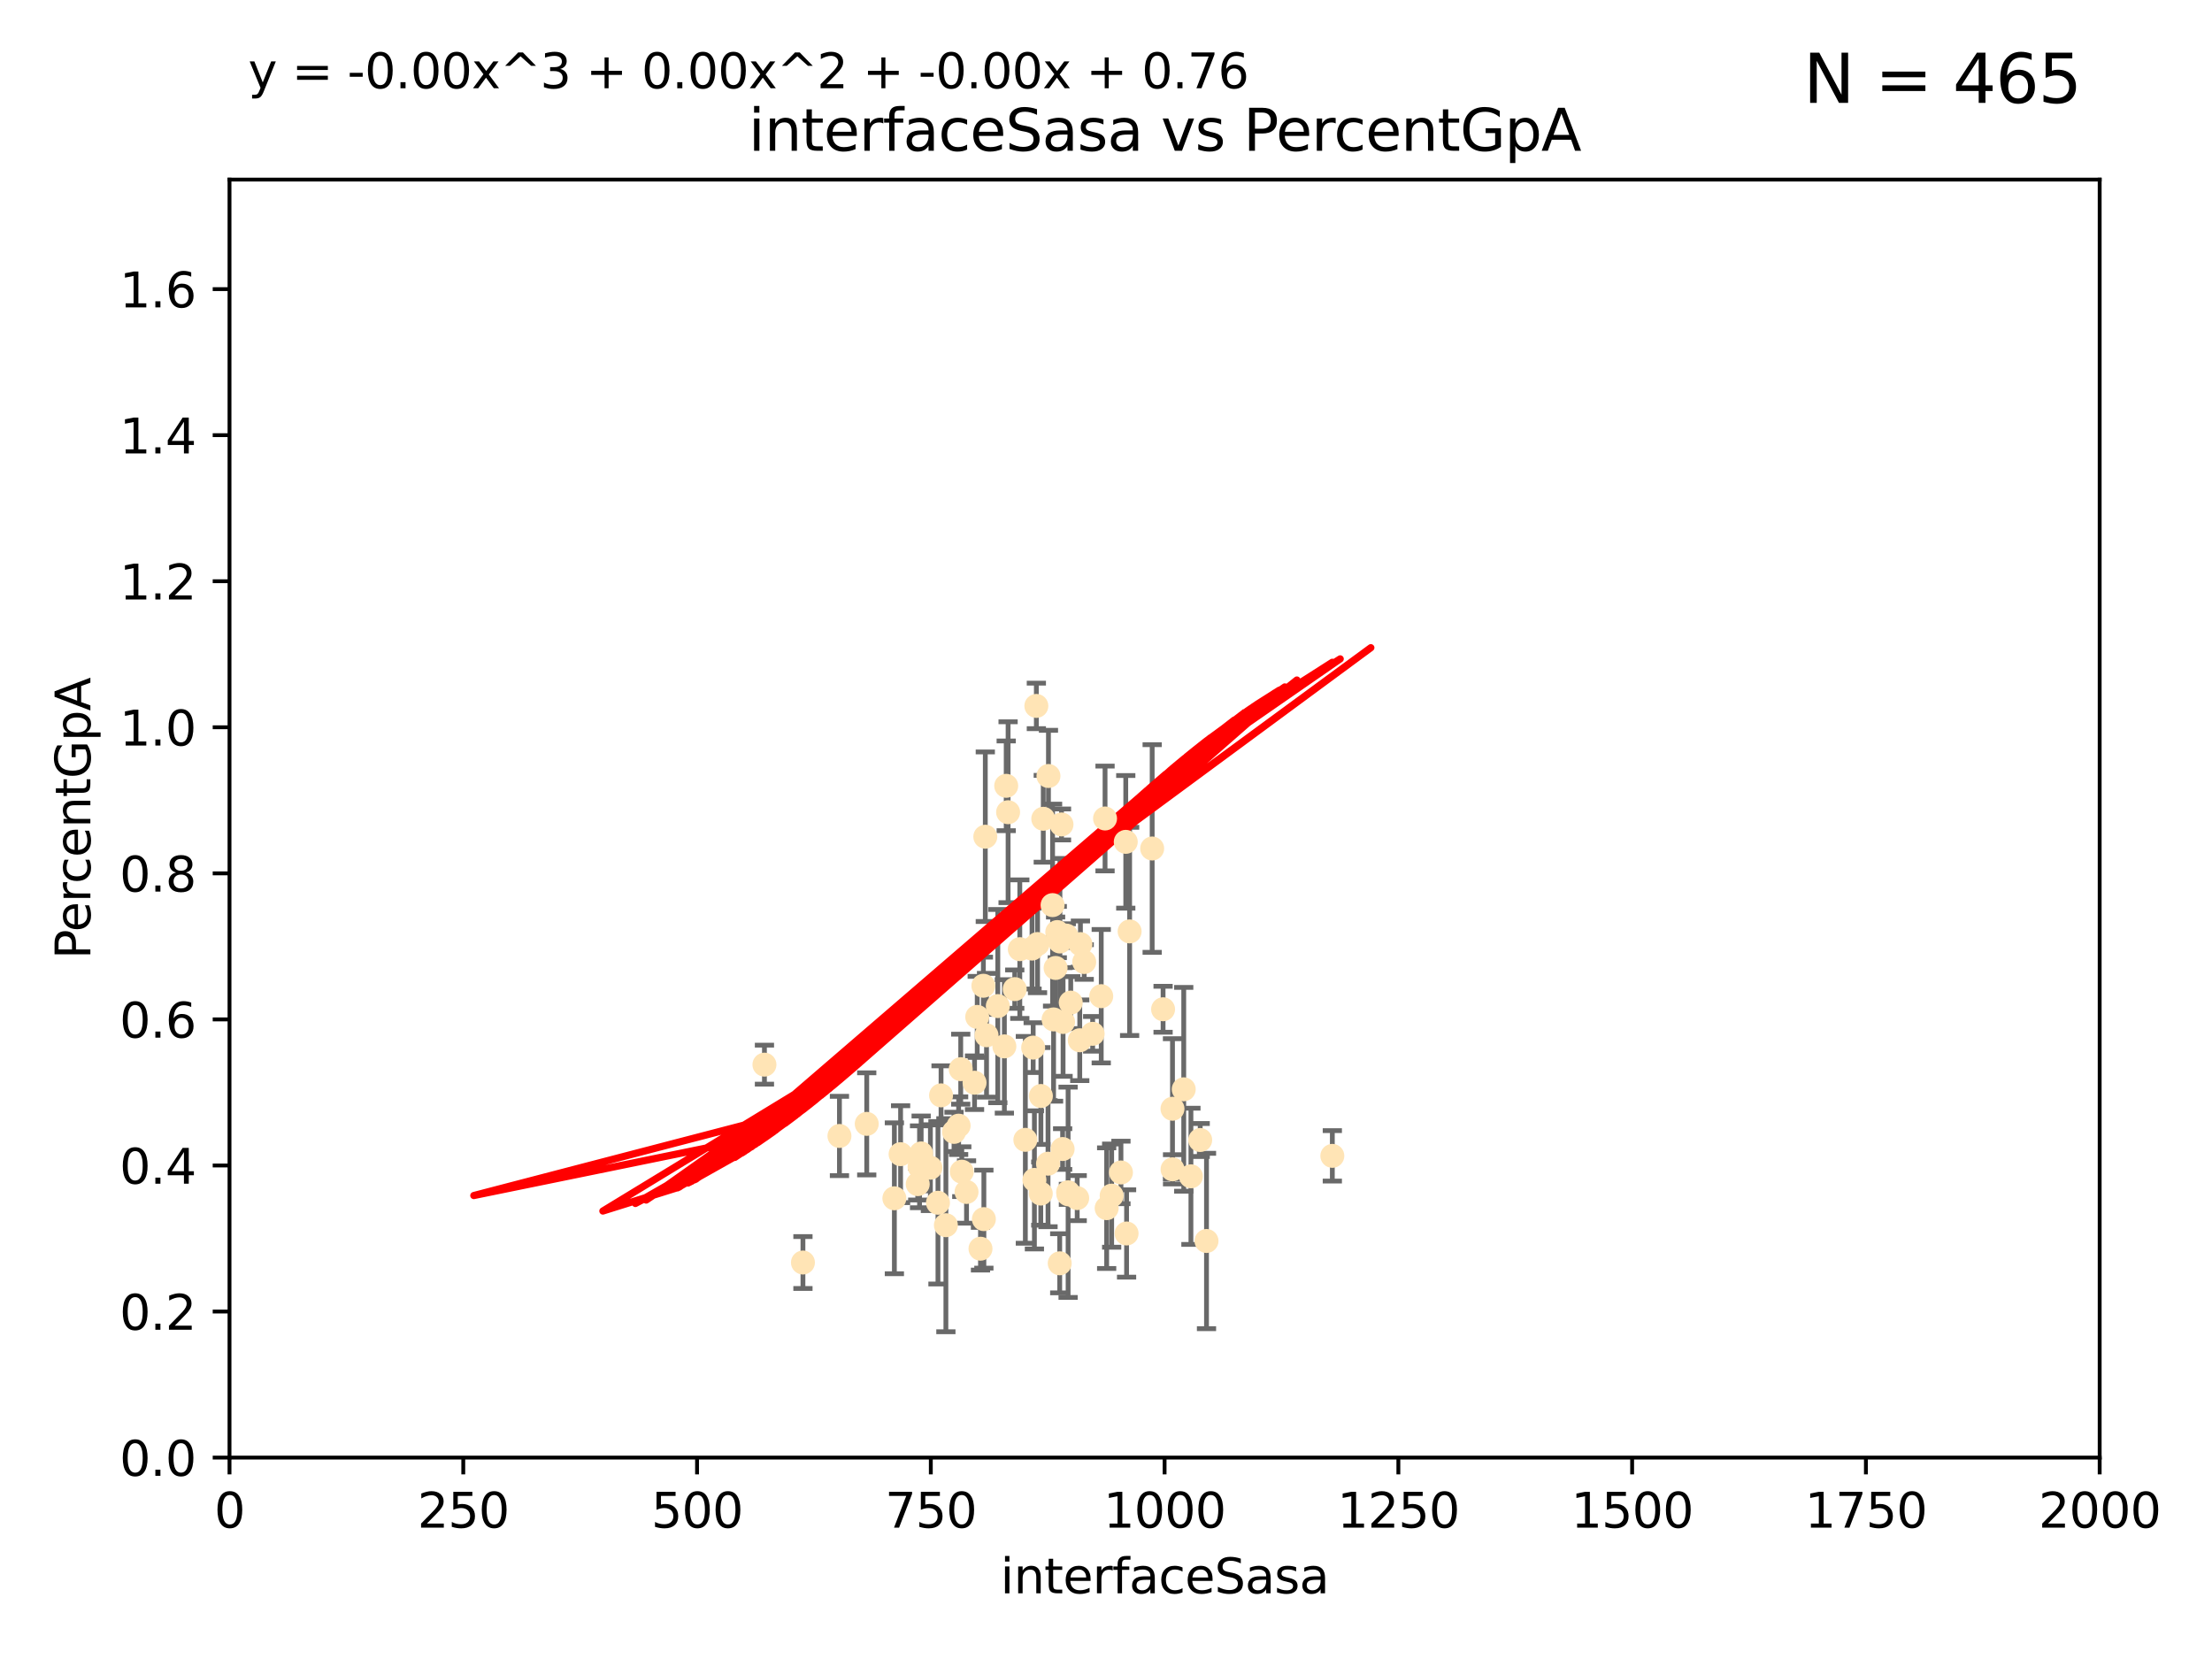 <?xml version="1.0" encoding="utf-8" standalone="no"?>
<!DOCTYPE svg PUBLIC "-//W3C//DTD SVG 1.1//EN"
  "http://www.w3.org/Graphics/SVG/1.1/DTD/svg11.dtd">
<svg xmlns:xlink="http://www.w3.org/1999/xlink" width="460.8pt" height="345.6pt" viewBox="0 0 460.8 345.6" xmlns="http://www.w3.org/2000/svg" version="1.1">
 <defs>
  <style type="text/css">*{stroke-linejoin: round; stroke-linecap: butt}</style>
 </defs>
 <g id="figure_1">
  <g id="patch_1">
   <path d="M 0 345.6 
L 460.8 345.6 
L 460.8 0 
L 0 0 
z
" style="fill: #ffffff"/>
  </g>
  <g id="axes_1">
   <g id="patch_2">
    <path d="M 47.81 303.64 
L 437.4 303.64 
L 437.4 37.411 
L 47.81 37.411 
z
" style="fill: #ffffff"/>
   </g>
   <g id="PathCollection_1">
    <defs>
     <path id="m66aa46e6c0" d="M 0 1.118 
C 0.297 1.118 0.581 1 0.791 0.791 
C 1 0.581 1.118 0.297 1.118 0 
C 1.118 -0.297 1 -0.581 0.791 -0.791 
C 0.581 -1 0.297 -1.118 0 -1.118 
C -0.297 -1.118 -0.581 -1 -0.791 -0.791 
C -1 -0.581 -1.118 -0.297 -1.118 0 
C -1.118 0.297 -1 0.581 -0.791 0.791 
C -0.581 1 -0.297 1.118 0 1.118 
z
" style="stroke: #ffe4b5"/>
    </defs>
    <g clip-path="url(#p7dce457d6c)">
     <use xlink:href="#m66aa46e6c0" x="225.86" y="200.406" style="fill: #ffe4b5; stroke: #ffe4b5"/>
     <use xlink:href="#m66aa46e6c0" x="277.549" y="240.787" style="fill: #ffe4b5; stroke: #ffe4b5"/>
     <use xlink:href="#m66aa46e6c0" x="215.891" y="147.056" style="fill: #ffe4b5; stroke: #ffe4b5"/>
     <use xlink:href="#m66aa46e6c0" x="217.332" y="170.567" style="fill: #ffe4b5; stroke: #ffe4b5"/>
     <use xlink:href="#m66aa46e6c0" x="218.413" y="161.653" style="fill: #ffe4b5; stroke: #ffe4b5"/>
     <use xlink:href="#m66aa46e6c0" x="212.443" y="197.729" style="fill: #ffe4b5; stroke: #ffe4b5"/>
     <use xlink:href="#m66aa46e6c0" x="240.018" y="176.757" style="fill: #ffe4b5; stroke: #ffe4b5"/>
     <use xlink:href="#m66aa46e6c0" x="220.25" y="194.165" style="fill: #ffe4b5; stroke: #ffe4b5"/>
     <use xlink:href="#m66aa46e6c0" x="191.559" y="243.061" style="fill: #ffe4b5; stroke: #ffe4b5"/>
     <use xlink:href="#m66aa46e6c0" x="219.271" y="188.55" style="fill: #ffe4b5; stroke: #ffe4b5"/>
     <use xlink:href="#m66aa46e6c0" x="209.611" y="163.702" style="fill: #ffe4b5; stroke: #ffe4b5"/>
     <use xlink:href="#m66aa46e6c0" x="227.621" y="215.363" style="fill: #ffe4b5; stroke: #ffe4b5"/>
     <use xlink:href="#m66aa46e6c0" x="215.229" y="218.238" style="fill: #ffe4b5; stroke: #ffe4b5"/>
     <use xlink:href="#m66aa46e6c0" x="242.291" y="210.247" style="fill: #ffe4b5; stroke: #ffe4b5"/>
     <use xlink:href="#m66aa46e6c0" x="207.861" y="209.587" style="fill: #ffe4b5; stroke: #ffe4b5"/>
     <use xlink:href="#m66aa46e6c0" x="204.856" y="205.351" style="fill: #ffe4b5; stroke: #ffe4b5"/>
     <use xlink:href="#m66aa46e6c0" x="205.512" y="215.664" style="fill: #ffe4b5; stroke: #ffe4b5"/>
     <use xlink:href="#m66aa46e6c0" x="250.023" y="237.484" style="fill: #ffe4b5; stroke: #ffe4b5"/>
     <use xlink:href="#m66aa46e6c0" x="221.363" y="239.364" style="fill: #ffe4b5; stroke: #ffe4b5"/>
     <use xlink:href="#m66aa46e6c0" x="224.401" y="249.587" style="fill: #ffe4b5; stroke: #ffe4b5"/>
     <use xlink:href="#m66aa46e6c0" x="219.9" y="201.644" style="fill: #ffe4b5; stroke: #ffe4b5"/>
     <use xlink:href="#m66aa46e6c0" x="222.506" y="248.374" style="fill: #ffe4b5; stroke: #ffe4b5"/>
     <use xlink:href="#m66aa46e6c0" x="244.265" y="243.591" style="fill: #ffe4b5; stroke: #ffe4b5"/>
     <use xlink:href="#m66aa46e6c0" x="215.488" y="245.794" style="fill: #ffe4b5; stroke: #ffe4b5"/>
     <use xlink:href="#m66aa46e6c0" x="225.073" y="196.674" style="fill: #ffe4b5; stroke: #ffe4b5"/>
     <use xlink:href="#m66aa46e6c0" x="224.933" y="216.706" style="fill: #ffe4b5; stroke: #ffe4b5"/>
     <use xlink:href="#m66aa46e6c0" x="195.396" y="250.558" style="fill: #ffe4b5; stroke: #ffe4b5"/>
     <use xlink:href="#m66aa46e6c0" x="199.699" y="234.499" style="fill: #ffe4b5; stroke: #ffe4b5"/>
     <use xlink:href="#m66aa46e6c0" x="191.181" y="246.679" style="fill: #ffe4b5; stroke: #ffe4b5"/>
     <use xlink:href="#m66aa46e6c0" x="203.574" y="211.84" style="fill: #ffe4b5; stroke: #ffe4b5"/>
     <use xlink:href="#m66aa46e6c0" x="221.458" y="212.895" style="fill: #ffe4b5; stroke: #ffe4b5"/>
     <use xlink:href="#m66aa46e6c0" x="214.993" y="197.606" style="fill: #ffe4b5; stroke: #ffe4b5"/>
     <use xlink:href="#m66aa46e6c0" x="220.802" y="196.13" style="fill: #ffe4b5; stroke: #ffe4b5"/>
     <use xlink:href="#m66aa46e6c0" x="223.053" y="208.86" style="fill: #ffe4b5; stroke: #ffe4b5"/>
     <use xlink:href="#m66aa46e6c0" x="220.759" y="263.169" style="fill: #ffe4b5; stroke: #ffe4b5"/>
     <use xlink:href="#m66aa46e6c0" x="248.092" y="245.048" style="fill: #ffe4b5; stroke: #ffe4b5"/>
     <use xlink:href="#m66aa46e6c0" x="222.57" y="248.802" style="fill: #ffe4b5; stroke: #ffe4b5"/>
     <use xlink:href="#m66aa46e6c0" x="244.251" y="230.974" style="fill: #ffe4b5; stroke: #ffe4b5"/>
     <use xlink:href="#m66aa46e6c0" x="209.229" y="217.98" style="fill: #ffe4b5; stroke: #ffe4b5"/>
     <use xlink:href="#m66aa46e6c0" x="196.037" y="228.185" style="fill: #ffe4b5; stroke: #ffe4b5"/>
     <use xlink:href="#m66aa46e6c0" x="235.322" y="194.031" style="fill: #ffe4b5; stroke: #ffe4b5"/>
     <use xlink:href="#m66aa46e6c0" x="246.594" y="226.92" style="fill: #ffe4b5; stroke: #ffe4b5"/>
     <use xlink:href="#m66aa46e6c0" x="198.739" y="235.794" style="fill: #ffe4b5; stroke: #ffe4b5"/>
     <use xlink:href="#m66aa46e6c0" x="229.408" y="207.524" style="fill: #ffe4b5; stroke: #ffe4b5"/>
     <use xlink:href="#m66aa46e6c0" x="200.356" y="244.081" style="fill: #ffe4b5; stroke: #ffe4b5"/>
     <use xlink:href="#m66aa46e6c0" x="251.336" y="258.519" style="fill: #ffe4b5; stroke: #ffe4b5"/>
     <use xlink:href="#m66aa46e6c0" x="211.391" y="206.053" style="fill: #ffe4b5; stroke: #ffe4b5"/>
     <use xlink:href="#m66aa46e6c0" x="201.345" y="248.307" style="fill: #ffe4b5; stroke: #ffe4b5"/>
     <use xlink:href="#m66aa46e6c0" x="231.58" y="249.069" style="fill: #ffe4b5; stroke: #ffe4b5"/>
     <use xlink:href="#m66aa46e6c0" x="216.838" y="228.316" style="fill: #ffe4b5; stroke: #ffe4b5"/>
     <use xlink:href="#m66aa46e6c0" x="216.812" y="248.643" style="fill: #ffe4b5; stroke: #ffe4b5"/>
     <use xlink:href="#m66aa46e6c0" x="233.514" y="244.243" style="fill: #ffe4b5; stroke: #ffe4b5"/>
     <use xlink:href="#m66aa46e6c0" x="204.254" y="260.129" style="fill: #ffe4b5; stroke: #ffe4b5"/>
     <use xlink:href="#m66aa46e6c0" x="174.873" y="236.643" style="fill: #ffe4b5; stroke: #ffe4b5"/>
     <use xlink:href="#m66aa46e6c0" x="205.257" y="174.301" style="fill: #ffe4b5; stroke: #ffe4b5"/>
     <use xlink:href="#m66aa46e6c0" x="197.046" y="255.231" style="fill: #ffe4b5; stroke: #ffe4b5"/>
     <use xlink:href="#m66aa46e6c0" x="204.959" y="253.967" style="fill: #ffe4b5; stroke: #ffe4b5"/>
     <use xlink:href="#m66aa46e6c0" x="186.315" y="249.626" style="fill: #ffe4b5; stroke: #ffe4b5"/>
     <use xlink:href="#m66aa46e6c0" x="200.138" y="222.728" style="fill: #ffe4b5; stroke: #ffe4b5"/>
     <use xlink:href="#m66aa46e6c0" x="180.557" y="234.123" style="fill: #ffe4b5; stroke: #ffe4b5"/>
     <use xlink:href="#m66aa46e6c0" x="213.6" y="237.449" style="fill: #ffe4b5; stroke: #ffe4b5"/>
     <use xlink:href="#m66aa46e6c0" x="230.537" y="251.681" style="fill: #ffe4b5; stroke: #ffe4b5"/>
     <use xlink:href="#m66aa46e6c0" x="210.004" y="169.199" style="fill: #ffe4b5; stroke: #ffe4b5"/>
     <use xlink:href="#m66aa46e6c0" x="159.248" y="221.785" style="fill: #ffe4b5; stroke: #ffe4b5"/>
     <use xlink:href="#m66aa46e6c0" x="203.015" y="225.548" style="fill: #ffe4b5; stroke: #ffe4b5"/>
     <use xlink:href="#m66aa46e6c0" x="222.128" y="194.9" style="fill: #ffe4b5; stroke: #ffe4b5"/>
     <use xlink:href="#m66aa46e6c0" x="191.894" y="240.283" style="fill: #ffe4b5; stroke: #ffe4b5"/>
     <use xlink:href="#m66aa46e6c0" x="234.687" y="256.956" style="fill: #ffe4b5; stroke: #ffe4b5"/>
     <use xlink:href="#m66aa46e6c0" x="234.517" y="175.373" style="fill: #ffe4b5; stroke: #ffe4b5"/>
     <use xlink:href="#m66aa46e6c0" x="230.202" y="170.505" style="fill: #ffe4b5; stroke: #ffe4b5"/>
     <use xlink:href="#m66aa46e6c0" x="218.322" y="242.416" style="fill: #ffe4b5; stroke: #ffe4b5"/>
     <use xlink:href="#m66aa46e6c0" x="219.479" y="212.364" style="fill: #ffe4b5; stroke: #ffe4b5"/>
     <use xlink:href="#m66aa46e6c0" x="167.268" y="263.005" style="fill: #ffe4b5; stroke: #ffe4b5"/>
     <use xlink:href="#m66aa46e6c0" x="221.131" y="171.748" style="fill: #ffe4b5; stroke: #ffe4b5"/>
     <use xlink:href="#m66aa46e6c0" x="193.822" y="243.251" style="fill: #ffe4b5; stroke: #ffe4b5"/>
     <use xlink:href="#m66aa46e6c0" x="216.138" y="196.663" style="fill: #ffe4b5; stroke: #ffe4b5"/>
     <use xlink:href="#m66aa46e6c0" x="187.61" y="240.435" style="fill: #ffe4b5; stroke: #ffe4b5"/>
    </g>
   </g>
   <g id="matplotlib.axis_1">
    <g id="xtick_1">
     <g id="line2d_1">
      <defs>
       <path id="m52b4e00e2a" d="M 0 0 
L 0 3.5 
" style="stroke: #000000; stroke-width: 0.8"/>
      </defs>
      <g>
       <use xlink:href="#m52b4e00e2a" x="47.81" y="303.64" style="stroke: #000000; stroke-width: 0.8"/>
      </g>
     </g>
     <g id="text_1">
      <!-- 0 -->
      <g transform="translate(44.629 318.238)scale(0.1 -0.1)">
       <defs>
        <path id="DejaVuSans-30" d="M 2034 4250 
Q 1547 4250 1301 3770 
Q 1056 3291 1056 2328 
Q 1056 1369 1301 889 
Q 1547 409 2034 409 
Q 2525 409 2770 889 
Q 3016 1369 3016 2328 
Q 3016 3291 2770 3770 
Q 2525 4250 2034 4250 
z
M 2034 4750 
Q 2819 4750 3233 4129 
Q 3647 3509 3647 2328 
Q 3647 1150 3233 529 
Q 2819 -91 2034 -91 
Q 1250 -91 836 529 
Q 422 1150 422 2328 
Q 422 3509 836 4129 
Q 1250 4750 2034 4750 
z
" transform="scale(0.016)"/>
       </defs>
       <use xlink:href="#DejaVuSans-30"/>
      </g>
     </g>
    </g>
    <g id="xtick_2">
     <g id="line2d_2">
      <g>
       <use xlink:href="#m52b4e00e2a" x="96.509" y="303.64" style="stroke: #000000; stroke-width: 0.8"/>
      </g>
     </g>
     <g id="text_2">
      <!-- 250 -->
      <g transform="translate(86.965 318.238)scale(0.1 -0.1)">
       <defs>
        <path id="DejaVuSans-32" d="M 1228 531 
L 3431 531 
L 3431 0 
L 469 0 
L 469 531 
Q 828 903 1448 1529 
Q 2069 2156 2228 2338 
Q 2531 2678 2651 2914 
Q 2772 3150 2772 3378 
Q 2772 3750 2511 3984 
Q 2250 4219 1831 4219 
Q 1534 4219 1204 4116 
Q 875 4013 500 3803 
L 500 4441 
Q 881 4594 1212 4672 
Q 1544 4750 1819 4750 
Q 2544 4750 2975 4387 
Q 3406 4025 3406 3419 
Q 3406 3131 3298 2873 
Q 3191 2616 2906 2266 
Q 2828 2175 2409 1742 
Q 1991 1309 1228 531 
z
" transform="scale(0.016)"/>
        <path id="DejaVuSans-35" d="M 691 4666 
L 3169 4666 
L 3169 4134 
L 1269 4134 
L 1269 2991 
Q 1406 3038 1543 3061 
Q 1681 3084 1819 3084 
Q 2600 3084 3056 2656 
Q 3513 2228 3513 1497 
Q 3513 744 3044 326 
Q 2575 -91 1722 -91 
Q 1428 -91 1123 -41 
Q 819 9 494 109 
L 494 744 
Q 775 591 1075 516 
Q 1375 441 1709 441 
Q 2250 441 2565 725 
Q 2881 1009 2881 1497 
Q 2881 1984 2565 2268 
Q 2250 2553 1709 2553 
Q 1456 2553 1204 2497 
Q 953 2441 691 2322 
L 691 4666 
z
" transform="scale(0.016)"/>
       </defs>
       <use xlink:href="#DejaVuSans-32"/>
       <use xlink:href="#DejaVuSans-35" x="63.623"/>
       <use xlink:href="#DejaVuSans-30" x="127.246"/>
      </g>
     </g>
    </g>
    <g id="xtick_3">
     <g id="line2d_3">
      <g>
       <use xlink:href="#m52b4e00e2a" x="145.208" y="303.64" style="stroke: #000000; stroke-width: 0.8"/>
      </g>
     </g>
     <g id="text_3">
      <!-- 500 -->
      <g transform="translate(135.664 318.238)scale(0.1 -0.1)">
       <use xlink:href="#DejaVuSans-35"/>
       <use xlink:href="#DejaVuSans-30" x="63.623"/>
       <use xlink:href="#DejaVuSans-30" x="127.246"/>
      </g>
     </g>
    </g>
    <g id="xtick_4">
     <g id="line2d_4">
      <g>
       <use xlink:href="#m52b4e00e2a" x="193.906" y="303.64" style="stroke: #000000; stroke-width: 0.8"/>
      </g>
     </g>
     <g id="text_4">
      <!-- 750 -->
      <g transform="translate(184.363 318.238)scale(0.1 -0.1)">
       <defs>
        <path id="DejaVuSans-37" d="M 525 4666 
L 3525 4666 
L 3525 4397 
L 1831 0 
L 1172 0 
L 2766 4134 
L 525 4134 
L 525 4666 
z
" transform="scale(0.016)"/>
       </defs>
       <use xlink:href="#DejaVuSans-37"/>
       <use xlink:href="#DejaVuSans-35" x="63.623"/>
       <use xlink:href="#DejaVuSans-30" x="127.246"/>
      </g>
     </g>
    </g>
    <g id="xtick_5">
     <g id="line2d_5">
      <g>
       <use xlink:href="#m52b4e00e2a" x="242.605" y="303.64" style="stroke: #000000; stroke-width: 0.8"/>
      </g>
     </g>
     <g id="text_5">
      <!-- 1000 -->
      <g transform="translate(229.88 318.238)scale(0.1 -0.1)">
       <defs>
        <path id="DejaVuSans-31" d="M 794 531 
L 1825 531 
L 1825 4091 
L 703 3866 
L 703 4441 
L 1819 4666 
L 2450 4666 
L 2450 531 
L 3481 531 
L 3481 0 
L 794 0 
L 794 531 
z
" transform="scale(0.016)"/>
       </defs>
       <use xlink:href="#DejaVuSans-31"/>
       <use xlink:href="#DejaVuSans-30" x="63.623"/>
       <use xlink:href="#DejaVuSans-30" x="127.246"/>
       <use xlink:href="#DejaVuSans-30" x="190.869"/>
      </g>
     </g>
    </g>
    <g id="xtick_6">
     <g id="line2d_6">
      <g>
       <use xlink:href="#m52b4e00e2a" x="291.304" y="303.64" style="stroke: #000000; stroke-width: 0.8"/>
      </g>
     </g>
     <g id="text_6">
      <!-- 1250 -->
      <g transform="translate(278.579 318.238)scale(0.1 -0.1)">
       <use xlink:href="#DejaVuSans-31"/>
       <use xlink:href="#DejaVuSans-32" x="63.623"/>
       <use xlink:href="#DejaVuSans-35" x="127.246"/>
       <use xlink:href="#DejaVuSans-30" x="190.869"/>
      </g>
     </g>
    </g>
    <g id="xtick_7">
     <g id="line2d_7">
      <g>
       <use xlink:href="#m52b4e00e2a" x="340.002" y="303.64" style="stroke: #000000; stroke-width: 0.8"/>
      </g>
     </g>
     <g id="text_7">
      <!-- 1500 -->
      <g transform="translate(327.277 318.238)scale(0.1 -0.1)">
       <use xlink:href="#DejaVuSans-31"/>
       <use xlink:href="#DejaVuSans-35" x="63.623"/>
       <use xlink:href="#DejaVuSans-30" x="127.246"/>
       <use xlink:href="#DejaVuSans-30" x="190.869"/>
      </g>
     </g>
    </g>
    <g id="xtick_8">
     <g id="line2d_8">
      <g>
       <use xlink:href="#m52b4e00e2a" x="388.701" y="303.64" style="stroke: #000000; stroke-width: 0.8"/>
      </g>
     </g>
     <g id="text_8">
      <!-- 1750 -->
      <g transform="translate(375.976 318.238)scale(0.1 -0.1)">
       <use xlink:href="#DejaVuSans-31"/>
       <use xlink:href="#DejaVuSans-37" x="63.623"/>
       <use xlink:href="#DejaVuSans-35" x="127.246"/>
       <use xlink:href="#DejaVuSans-30" x="190.869"/>
      </g>
     </g>
    </g>
    <g id="xtick_9">
     <g id="line2d_9">
      <g>
       <use xlink:href="#m52b4e00e2a" x="437.4" y="303.64" style="stroke: #000000; stroke-width: 0.8"/>
      </g>
     </g>
     <g id="text_9">
      <!-- 2000 -->
      <g transform="translate(424.675 318.238)scale(0.1 -0.1)">
       <use xlink:href="#DejaVuSans-32"/>
       <use xlink:href="#DejaVuSans-30" x="63.623"/>
       <use xlink:href="#DejaVuSans-30" x="127.246"/>
       <use xlink:href="#DejaVuSans-30" x="190.869"/>
      </g>
     </g>
    </g>
    <g id="text_10">
     <!-- interfaceSasa -->
     <g transform="translate(208.398 331.917)scale(0.1 -0.1)">
      <defs>
       <path id="DejaVuSans-69" d="M 603 3500 
L 1178 3500 
L 1178 0 
L 603 0 
L 603 3500 
z
M 603 4863 
L 1178 4863 
L 1178 4134 
L 603 4134 
L 603 4863 
z
" transform="scale(0.016)"/>
       <path id="DejaVuSans-6e" d="M 3513 2113 
L 3513 0 
L 2938 0 
L 2938 2094 
Q 2938 2591 2744 2837 
Q 2550 3084 2163 3084 
Q 1697 3084 1428 2787 
Q 1159 2491 1159 1978 
L 1159 0 
L 581 0 
L 581 3500 
L 1159 3500 
L 1159 2956 
Q 1366 3272 1645 3428 
Q 1925 3584 2291 3584 
Q 2894 3584 3203 3211 
Q 3513 2838 3513 2113 
z
" transform="scale(0.016)"/>
       <path id="DejaVuSans-74" d="M 1172 4494 
L 1172 3500 
L 2356 3500 
L 2356 3053 
L 1172 3053 
L 1172 1153 
Q 1172 725 1289 603 
Q 1406 481 1766 481 
L 2356 481 
L 2356 0 
L 1766 0 
Q 1100 0 847 248 
Q 594 497 594 1153 
L 594 3053 
L 172 3053 
L 172 3500 
L 594 3500 
L 594 4494 
L 1172 4494 
z
" transform="scale(0.016)"/>
       <path id="DejaVuSans-65" d="M 3597 1894 
L 3597 1613 
L 953 1613 
Q 991 1019 1311 708 
Q 1631 397 2203 397 
Q 2534 397 2845 478 
Q 3156 559 3463 722 
L 3463 178 
Q 3153 47 2828 -22 
Q 2503 -91 2169 -91 
Q 1331 -91 842 396 
Q 353 884 353 1716 
Q 353 2575 817 3079 
Q 1281 3584 2069 3584 
Q 2775 3584 3186 3129 
Q 3597 2675 3597 1894 
z
M 3022 2063 
Q 3016 2534 2758 2815 
Q 2500 3097 2075 3097 
Q 1594 3097 1305 2825 
Q 1016 2553 972 2059 
L 3022 2063 
z
" transform="scale(0.016)"/>
       <path id="DejaVuSans-72" d="M 2631 2963 
Q 2534 3019 2420 3045 
Q 2306 3072 2169 3072 
Q 1681 3072 1420 2755 
Q 1159 2438 1159 1844 
L 1159 0 
L 581 0 
L 581 3500 
L 1159 3500 
L 1159 2956 
Q 1341 3275 1631 3429 
Q 1922 3584 2338 3584 
Q 2397 3584 2469 3576 
Q 2541 3569 2628 3553 
L 2631 2963 
z
" transform="scale(0.016)"/>
       <path id="DejaVuSans-66" d="M 2375 4863 
L 2375 4384 
L 1825 4384 
Q 1516 4384 1395 4259 
Q 1275 4134 1275 3809 
L 1275 3500 
L 2222 3500 
L 2222 3053 
L 1275 3053 
L 1275 0 
L 697 0 
L 697 3053 
L 147 3053 
L 147 3500 
L 697 3500 
L 697 3744 
Q 697 4328 969 4595 
Q 1241 4863 1831 4863 
L 2375 4863 
z
" transform="scale(0.016)"/>
       <path id="DejaVuSans-61" d="M 2194 1759 
Q 1497 1759 1228 1600 
Q 959 1441 959 1056 
Q 959 750 1161 570 
Q 1363 391 1709 391 
Q 2188 391 2477 730 
Q 2766 1069 2766 1631 
L 2766 1759 
L 2194 1759 
z
M 3341 1997 
L 3341 0 
L 2766 0 
L 2766 531 
Q 2569 213 2275 61 
Q 1981 -91 1556 -91 
Q 1019 -91 701 211 
Q 384 513 384 1019 
Q 384 1609 779 1909 
Q 1175 2209 1959 2209 
L 2766 2209 
L 2766 2266 
Q 2766 2663 2505 2880 
Q 2244 3097 1772 3097 
Q 1472 3097 1187 3025 
Q 903 2953 641 2809 
L 641 3341 
Q 956 3463 1253 3523 
Q 1550 3584 1831 3584 
Q 2591 3584 2966 3190 
Q 3341 2797 3341 1997 
z
" transform="scale(0.016)"/>
       <path id="DejaVuSans-63" d="M 3122 3366 
L 3122 2828 
Q 2878 2963 2633 3030 
Q 2388 3097 2138 3097 
Q 1578 3097 1268 2742 
Q 959 2388 959 1747 
Q 959 1106 1268 751 
Q 1578 397 2138 397 
Q 2388 397 2633 464 
Q 2878 531 3122 666 
L 3122 134 
Q 2881 22 2623 -34 
Q 2366 -91 2075 -91 
Q 1284 -91 818 406 
Q 353 903 353 1747 
Q 353 2603 823 3093 
Q 1294 3584 2113 3584 
Q 2378 3584 2631 3529 
Q 2884 3475 3122 3366 
z
" transform="scale(0.016)"/>
       <path id="DejaVuSans-53" d="M 3425 4513 
L 3425 3897 
Q 3066 4069 2747 4153 
Q 2428 4238 2131 4238 
Q 1616 4238 1336 4038 
Q 1056 3838 1056 3469 
Q 1056 3159 1242 3001 
Q 1428 2844 1947 2747 
L 2328 2669 
Q 3034 2534 3370 2195 
Q 3706 1856 3706 1288 
Q 3706 609 3251 259 
Q 2797 -91 1919 -91 
Q 1588 -91 1214 -16 
Q 841 59 441 206 
L 441 856 
Q 825 641 1194 531 
Q 1563 422 1919 422 
Q 2459 422 2753 634 
Q 3047 847 3047 1241 
Q 3047 1584 2836 1778 
Q 2625 1972 2144 2069 
L 1759 2144 
Q 1053 2284 737 2584 
Q 422 2884 422 3419 
Q 422 4038 858 4394 
Q 1294 4750 2059 4750 
Q 2388 4750 2728 4690 
Q 3069 4631 3425 4513 
z
" transform="scale(0.016)"/>
       <path id="DejaVuSans-73" d="M 2834 3397 
L 2834 2853 
Q 2591 2978 2328 3040 
Q 2066 3103 1784 3103 
Q 1356 3103 1142 2972 
Q 928 2841 928 2578 
Q 928 2378 1081 2264 
Q 1234 2150 1697 2047 
L 1894 2003 
Q 2506 1872 2764 1633 
Q 3022 1394 3022 966 
Q 3022 478 2636 193 
Q 2250 -91 1575 -91 
Q 1294 -91 989 -36 
Q 684 19 347 128 
L 347 722 
Q 666 556 975 473 
Q 1284 391 1588 391 
Q 1994 391 2212 530 
Q 2431 669 2431 922 
Q 2431 1156 2273 1281 
Q 2116 1406 1581 1522 
L 1381 1569 
Q 847 1681 609 1914 
Q 372 2147 372 2553 
Q 372 3047 722 3315 
Q 1072 3584 1716 3584 
Q 2034 3584 2315 3537 
Q 2597 3491 2834 3397 
z
" transform="scale(0.016)"/>
      </defs>
      <use xlink:href="#DejaVuSans-69"/>
      <use xlink:href="#DejaVuSans-6e" x="27.783"/>
      <use xlink:href="#DejaVuSans-74" x="91.162"/>
      <use xlink:href="#DejaVuSans-65" x="130.371"/>
      <use xlink:href="#DejaVuSans-72" x="191.895"/>
      <use xlink:href="#DejaVuSans-66" x="233.008"/>
      <use xlink:href="#DejaVuSans-61" x="268.213"/>
      <use xlink:href="#DejaVuSans-63" x="329.492"/>
      <use xlink:href="#DejaVuSans-65" x="384.473"/>
      <use xlink:href="#DejaVuSans-53" x="445.996"/>
      <use xlink:href="#DejaVuSans-61" x="509.473"/>
      <use xlink:href="#DejaVuSans-73" x="570.752"/>
      <use xlink:href="#DejaVuSans-61" x="622.852"/>
     </g>
    </g>
   </g>
   <g id="matplotlib.axis_2">
    <g id="ytick_1">
     <g id="line2d_10">
      <defs>
       <path id="m77df15fa1b" d="M 0 0 
L -3.5 0 
" style="stroke: #000000; stroke-width: 0.8"/>
      </defs>
      <g>
       <use xlink:href="#m77df15fa1b" x="47.81" y="303.64" style="stroke: #000000; stroke-width: 0.8"/>
      </g>
     </g>
     <g id="text_11">
      <!-- 0.0 -->
      <g transform="translate(24.907 307.439)scale(0.1 -0.1)">
       <defs>
        <path id="DejaVuSans-2e" d="M 684 794 
L 1344 794 
L 1344 0 
L 684 0 
L 684 794 
z
" transform="scale(0.016)"/>
       </defs>
       <use xlink:href="#DejaVuSans-30"/>
       <use xlink:href="#DejaVuSans-2e" x="63.623"/>
       <use xlink:href="#DejaVuSans-30" x="95.41"/>
      </g>
     </g>
    </g>
    <g id="ytick_2">
     <g id="line2d_11">
      <g>
       <use xlink:href="#m77df15fa1b" x="47.81" y="273.214" style="stroke: #000000; stroke-width: 0.8"/>
      </g>
     </g>
     <g id="text_12">
      <!-- 0.2 -->
      <g transform="translate(24.907 277.013)scale(0.1 -0.1)">
       <use xlink:href="#DejaVuSans-30"/>
       <use xlink:href="#DejaVuSans-2e" x="63.623"/>
       <use xlink:href="#DejaVuSans-32" x="95.41"/>
      </g>
     </g>
    </g>
    <g id="ytick_3">
     <g id="line2d_12">
      <g>
       <use xlink:href="#m77df15fa1b" x="47.81" y="242.788" style="stroke: #000000; stroke-width: 0.8"/>
      </g>
     </g>
     <g id="text_13">
      <!-- 0.4 -->
      <g transform="translate(24.907 246.587)scale(0.1 -0.1)">
       <defs>
        <path id="DejaVuSans-34" d="M 2419 4116 
L 825 1625 
L 2419 1625 
L 2419 4116 
z
M 2253 4666 
L 3047 4666 
L 3047 1625 
L 3713 1625 
L 3713 1100 
L 3047 1100 
L 3047 0 
L 2419 0 
L 2419 1100 
L 313 1100 
L 313 1709 
L 2253 4666 
z
" transform="scale(0.016)"/>
       </defs>
       <use xlink:href="#DejaVuSans-30"/>
       <use xlink:href="#DejaVuSans-2e" x="63.623"/>
       <use xlink:href="#DejaVuSans-34" x="95.41"/>
      </g>
     </g>
    </g>
    <g id="ytick_4">
     <g id="line2d_13">
      <g>
       <use xlink:href="#m77df15fa1b" x="47.81" y="212.362" style="stroke: #000000; stroke-width: 0.8"/>
      </g>
     </g>
     <g id="text_14">
      <!-- 0.6 -->
      <g transform="translate(24.907 216.161)scale(0.1 -0.1)">
       <defs>
        <path id="DejaVuSans-36" d="M 2113 2584 
Q 1688 2584 1439 2293 
Q 1191 2003 1191 1497 
Q 1191 994 1439 701 
Q 1688 409 2113 409 
Q 2538 409 2786 701 
Q 3034 994 3034 1497 
Q 3034 2003 2786 2293 
Q 2538 2584 2113 2584 
z
M 3366 4563 
L 3366 3988 
Q 3128 4100 2886 4159 
Q 2644 4219 2406 4219 
Q 1781 4219 1451 3797 
Q 1122 3375 1075 2522 
Q 1259 2794 1537 2939 
Q 1816 3084 2150 3084 
Q 2853 3084 3261 2657 
Q 3669 2231 3669 1497 
Q 3669 778 3244 343 
Q 2819 -91 2113 -91 
Q 1303 -91 875 529 
Q 447 1150 447 2328 
Q 447 3434 972 4092 
Q 1497 4750 2381 4750 
Q 2619 4750 2861 4703 
Q 3103 4656 3366 4563 
z
" transform="scale(0.016)"/>
       </defs>
       <use xlink:href="#DejaVuSans-30"/>
       <use xlink:href="#DejaVuSans-2e" x="63.623"/>
       <use xlink:href="#DejaVuSans-36" x="95.41"/>
      </g>
     </g>
    </g>
    <g id="ytick_5">
     <g id="line2d_14">
      <g>
       <use xlink:href="#m77df15fa1b" x="47.81" y="181.935" style="stroke: #000000; stroke-width: 0.8"/>
      </g>
     </g>
     <g id="text_15">
      <!-- 0.8 -->
      <g transform="translate(24.907 185.735)scale(0.1 -0.1)">
       <defs>
        <path id="DejaVuSans-38" d="M 2034 2216 
Q 1584 2216 1326 1975 
Q 1069 1734 1069 1313 
Q 1069 891 1326 650 
Q 1584 409 2034 409 
Q 2484 409 2743 651 
Q 3003 894 3003 1313 
Q 3003 1734 2745 1975 
Q 2488 2216 2034 2216 
z
M 1403 2484 
Q 997 2584 770 2862 
Q 544 3141 544 3541 
Q 544 4100 942 4425 
Q 1341 4750 2034 4750 
Q 2731 4750 3128 4425 
Q 3525 4100 3525 3541 
Q 3525 3141 3298 2862 
Q 3072 2584 2669 2484 
Q 3125 2378 3379 2068 
Q 3634 1759 3634 1313 
Q 3634 634 3220 271 
Q 2806 -91 2034 -91 
Q 1263 -91 848 271 
Q 434 634 434 1313 
Q 434 1759 690 2068 
Q 947 2378 1403 2484 
z
M 1172 3481 
Q 1172 3119 1398 2916 
Q 1625 2713 2034 2713 
Q 2441 2713 2670 2916 
Q 2900 3119 2900 3481 
Q 2900 3844 2670 4047 
Q 2441 4250 2034 4250 
Q 1625 4250 1398 4047 
Q 1172 3844 1172 3481 
z
" transform="scale(0.016)"/>
       </defs>
       <use xlink:href="#DejaVuSans-30"/>
       <use xlink:href="#DejaVuSans-2e" x="63.623"/>
       <use xlink:href="#DejaVuSans-38" x="95.41"/>
      </g>
     </g>
    </g>
    <g id="ytick_6">
     <g id="line2d_15">
      <g>
       <use xlink:href="#m77df15fa1b" x="47.81" y="151.509" style="stroke: #000000; stroke-width: 0.8"/>
      </g>
     </g>
     <g id="text_16">
      <!-- 1.0 -->
      <g transform="translate(24.907 155.308)scale(0.1 -0.1)">
       <use xlink:href="#DejaVuSans-31"/>
       <use xlink:href="#DejaVuSans-2e" x="63.623"/>
       <use xlink:href="#DejaVuSans-30" x="95.41"/>
      </g>
     </g>
    </g>
    <g id="ytick_7">
     <g id="line2d_16">
      <g>
       <use xlink:href="#m77df15fa1b" x="47.81" y="121.083" style="stroke: #000000; stroke-width: 0.8"/>
      </g>
     </g>
     <g id="text_17">
      <!-- 1.2 -->
      <g transform="translate(24.907 124.882)scale(0.1 -0.1)">
       <use xlink:href="#DejaVuSans-31"/>
       <use xlink:href="#DejaVuSans-2e" x="63.623"/>
       <use xlink:href="#DejaVuSans-32" x="95.41"/>
      </g>
     </g>
    </g>
    <g id="ytick_8">
     <g id="line2d_17">
      <g>
       <use xlink:href="#m77df15fa1b" x="47.81" y="90.657" style="stroke: #000000; stroke-width: 0.8"/>
      </g>
     </g>
     <g id="text_18">
      <!-- 1.4 -->
      <g transform="translate(24.907 94.456)scale(0.1 -0.1)">
       <use xlink:href="#DejaVuSans-31"/>
       <use xlink:href="#DejaVuSans-2e" x="63.623"/>
       <use xlink:href="#DejaVuSans-34" x="95.41"/>
      </g>
     </g>
    </g>
    <g id="ytick_9">
     <g id="line2d_18">
      <g>
       <use xlink:href="#m77df15fa1b" x="47.81" y="60.231" style="stroke: #000000; stroke-width: 0.8"/>
      </g>
     </g>
     <g id="text_19">
      <!-- 1.6 -->
      <g transform="translate(24.907 64.03)scale(0.1 -0.1)">
       <use xlink:href="#DejaVuSans-31"/>
       <use xlink:href="#DejaVuSans-2e" x="63.623"/>
       <use xlink:href="#DejaVuSans-36" x="95.41"/>
      </g>
     </g>
    </g>
    <g id="text_20">
     <!-- PercentGpA -->
     <g transform="translate(18.827 199.802)rotate(-90)scale(0.1 -0.1)">
      <defs>
       <path id="DejaVuSans-50" d="M 1259 4147 
L 1259 2394 
L 2053 2394 
Q 2494 2394 2734 2622 
Q 2975 2850 2975 3272 
Q 2975 3691 2734 3919 
Q 2494 4147 2053 4147 
L 1259 4147 
z
M 628 4666 
L 2053 4666 
Q 2838 4666 3239 4311 
Q 3641 3956 3641 3272 
Q 3641 2581 3239 2228 
Q 2838 1875 2053 1875 
L 1259 1875 
L 1259 0 
L 628 0 
L 628 4666 
z
" transform="scale(0.016)"/>
       <path id="DejaVuSans-47" d="M 3809 666 
L 3809 1919 
L 2778 1919 
L 2778 2438 
L 4434 2438 
L 4434 434 
Q 4069 175 3628 42 
Q 3188 -91 2688 -91 
Q 1594 -91 976 548 
Q 359 1188 359 2328 
Q 359 3472 976 4111 
Q 1594 4750 2688 4750 
Q 3144 4750 3555 4637 
Q 3966 4525 4313 4306 
L 4313 3634 
Q 3963 3931 3569 4081 
Q 3175 4231 2741 4231 
Q 1884 4231 1454 3753 
Q 1025 3275 1025 2328 
Q 1025 1384 1454 906 
Q 1884 428 2741 428 
Q 3075 428 3337 486 
Q 3600 544 3809 666 
z
" transform="scale(0.016)"/>
       <path id="DejaVuSans-70" d="M 1159 525 
L 1159 -1331 
L 581 -1331 
L 581 3500 
L 1159 3500 
L 1159 2969 
Q 1341 3281 1617 3432 
Q 1894 3584 2278 3584 
Q 2916 3584 3314 3078 
Q 3713 2572 3713 1747 
Q 3713 922 3314 415 
Q 2916 -91 2278 -91 
Q 1894 -91 1617 61 
Q 1341 213 1159 525 
z
M 3116 1747 
Q 3116 2381 2855 2742 
Q 2594 3103 2138 3103 
Q 1681 3103 1420 2742 
Q 1159 2381 1159 1747 
Q 1159 1113 1420 752 
Q 1681 391 2138 391 
Q 2594 391 2855 752 
Q 3116 1113 3116 1747 
z
" transform="scale(0.016)"/>
       <path id="DejaVuSans-41" d="M 2188 4044 
L 1331 1722 
L 3047 1722 
L 2188 4044 
z
M 1831 4666 
L 2547 4666 
L 4325 0 
L 3669 0 
L 3244 1197 
L 1141 1197 
L 716 0 
L 50 0 
L 1831 4666 
z
" transform="scale(0.016)"/>
      </defs>
      <use xlink:href="#DejaVuSans-50"/>
      <use xlink:href="#DejaVuSans-65" x="56.678"/>
      <use xlink:href="#DejaVuSans-72" x="118.201"/>
      <use xlink:href="#DejaVuSans-63" x="157.064"/>
      <use xlink:href="#DejaVuSans-65" x="212.045"/>
      <use xlink:href="#DejaVuSans-6e" x="273.568"/>
      <use xlink:href="#DejaVuSans-74" x="336.947"/>
      <use xlink:href="#DejaVuSans-47" x="376.156"/>
      <use xlink:href="#DejaVuSans-70" x="453.646"/>
      <use xlink:href="#DejaVuSans-41" x="517.123"/>
     </g>
    </g>
   </g>
   <g id="LineCollection_1">
    <path d="M 225.86 204.009 
L 225.86 196.802 
" clip-path="url(#p7dce457d6c)" style="fill: none; stroke: #696969"/>
    <path d="M 277.549 246.04 
L 277.549 235.533 
" clip-path="url(#p7dce457d6c)" style="fill: none; stroke: #696969"/>
    <path d="M 215.891 151.794 
L 215.891 142.317 
" clip-path="url(#p7dce457d6c)" style="fill: none; stroke: #696969"/>
    <path d="M 217.332 179.609 
L 217.332 161.524 
" clip-path="url(#p7dce457d6c)" style="fill: none; stroke: #696969"/>
    <path d="M 218.413 171.166 
L 218.413 152.139 
" clip-path="url(#p7dce457d6c)" style="fill: none; stroke: #696969"/>
    <path d="M 212.443 212.161 
L 212.443 183.297 
" clip-path="url(#p7dce457d6c)" style="fill: none; stroke: #696969"/>
    <path d="M 240.018 198.388 
L 240.018 155.126 
" clip-path="url(#p7dce457d6c)" style="fill: none; stroke: #696969"/>
    <path d="M 220.25 199.505 
L 220.25 188.825 
" clip-path="url(#p7dce457d6c)" style="fill: none; stroke: #696969"/>
    <path d="M 191.559 251.589 
L 191.559 234.532 
" clip-path="url(#p7dce457d6c)" style="fill: none; stroke: #696969"/>
    <path d="M 219.271 209.585 
L 219.271 167.515 
" clip-path="url(#p7dce457d6c)" style="fill: none; stroke: #696969"/>
    <path d="M 209.611 173.048 
L 209.611 154.357 
" clip-path="url(#p7dce457d6c)" style="fill: none; stroke: #696969"/>
    <path d="M 227.621 218.973 
L 227.621 211.753 
" clip-path="url(#p7dce457d6c)" style="fill: none; stroke: #696969"/>
    <path d="M 215.229 223.421 
L 215.229 213.054 
" clip-path="url(#p7dce457d6c)" style="fill: none; stroke: #696969"/>
    <path d="M 242.291 215.032 
L 242.291 205.463 
" clip-path="url(#p7dce457d6c)" style="fill: none; stroke: #696969"/>
    <path d="M 207.861 229.712 
L 207.861 189.461 
" clip-path="url(#p7dce457d6c)" style="fill: none; stroke: #696969"/>
    <path d="M 204.856 211.31 
L 204.856 199.391 
" clip-path="url(#p7dce457d6c)" style="fill: none; stroke: #696969"/>
    <path d="M 205.512 228.553 
L 205.512 202.775 
" clip-path="url(#p7dce457d6c)" style="fill: none; stroke: #696969"/>
    <path d="M 250.023 240.92 
L 250.023 234.048 
" clip-path="url(#p7dce457d6c)" style="fill: none; stroke: #696969"/>
    <path d="M 221.363 243.606 
L 221.363 235.121 
" clip-path="url(#p7dce457d6c)" style="fill: none; stroke: #696969"/>
    <path d="M 224.401 254.283 
L 224.401 244.892 
" clip-path="url(#p7dce457d6c)" style="fill: none; stroke: #696969"/>
    <path d="M 219.9 212.251 
L 219.9 191.038 
" clip-path="url(#p7dce457d6c)" style="fill: none; stroke: #696969"/>
    <path d="M 222.506 270.281 
L 222.506 226.467 
" clip-path="url(#p7dce457d6c)" style="fill: none; stroke: #696969"/>
    <path d="M 244.265 246.637 
L 244.265 240.546 
" clip-path="url(#p7dce457d6c)" style="fill: none; stroke: #696969"/>
    <path d="M 215.488 260.183 
L 215.488 231.405 
" clip-path="url(#p7dce457d6c)" style="fill: none; stroke: #696969"/>
    <path d="M 225.073 201.485 
L 225.073 191.863 
" clip-path="url(#p7dce457d6c)" style="fill: none; stroke: #696969"/>
    <path d="M 224.933 225.111 
L 224.933 208.301 
" clip-path="url(#p7dce457d6c)" style="fill: none; stroke: #696969"/>
    <path d="M 195.396 267.476 
L 195.396 233.641 
" clip-path="url(#p7dce457d6c)" style="fill: none; stroke: #696969"/>
    <path d="M 199.699 240.502 
L 199.699 228.497 
" clip-path="url(#p7dce457d6c)" style="fill: none; stroke: #696969"/>
    <path d="M 191.181 249.984 
L 191.181 243.373 
" clip-path="url(#p7dce457d6c)" style="fill: none; stroke: #696969"/>
    <path d="M 203.574 220.278 
L 203.574 203.401 
" clip-path="url(#p7dce457d6c)" style="fill: none; stroke: #696969"/>
    <path d="M 221.458 224.215 
L 221.458 201.574 
" clip-path="url(#p7dce457d6c)" style="fill: none; stroke: #696969"/>
    <path d="M 214.993 206.023 
L 214.993 189.189 
" clip-path="url(#p7dce457d6c)" style="fill: none; stroke: #696969"/>
    <path d="M 220.802 213.426 
L 220.802 178.835 
" clip-path="url(#p7dce457d6c)" style="fill: none; stroke: #696969"/>
    <path d="M 223.053 214.272 
L 223.053 203.448 
" clip-path="url(#p7dce457d6c)" style="fill: none; stroke: #696969"/>
    <path d="M 220.759 269.326 
L 220.759 257.011 
" clip-path="url(#p7dce457d6c)" style="fill: none; stroke: #696969"/>
    <path d="M 248.092 259.236 
L 248.092 230.86 
" clip-path="url(#p7dce457d6c)" style="fill: none; stroke: #696969"/>
    <path d="M 222.57 250.902 
L 222.57 246.701 
" clip-path="url(#p7dce457d6c)" style="fill: none; stroke: #696969"/>
    <path d="M 244.251 245.568 
L 244.251 216.38 
" clip-path="url(#p7dce457d6c)" style="fill: none; stroke: #696969"/>
    <path d="M 209.229 231.879 
L 209.229 204.081 
" clip-path="url(#p7dce457d6c)" style="fill: none; stroke: #696969"/>
    <path d="M 196.037 234.339 
L 196.037 222.031 
" clip-path="url(#p7dce457d6c)" style="fill: none; stroke: #696969"/>
    <path d="M 235.322 215.715 
L 235.322 172.348 
" clip-path="url(#p7dce457d6c)" style="fill: none; stroke: #696969"/>
    <path d="M 246.594 248.148 
L 246.594 205.692 
" clip-path="url(#p7dce457d6c)" style="fill: none; stroke: #696969"/>
    <path d="M 198.739 239.887 
L 198.739 231.702 
" clip-path="url(#p7dce457d6c)" style="fill: none; stroke: #696969"/>
    <path d="M 229.408 221.421 
L 229.408 193.628 
" clip-path="url(#p7dce457d6c)" style="fill: none; stroke: #696969"/>
    <path d="M 200.356 249.266 
L 200.356 238.895 
" clip-path="url(#p7dce457d6c)" style="fill: none; stroke: #696969"/>
    <path d="M 251.336 276.785 
L 251.336 240.253 
" clip-path="url(#p7dce457d6c)" style="fill: none; stroke: #696969"/>
    <path d="M 211.391 210.052 
L 211.391 202.055 
" clip-path="url(#p7dce457d6c)" style="fill: none; stroke: #696969"/>
    <path d="M 201.345 254.808 
L 201.345 241.806 
" clip-path="url(#p7dce457d6c)" style="fill: none; stroke: #696969"/>
    <path d="M 231.58 259.819 
L 231.58 238.318 
" clip-path="url(#p7dce457d6c)" style="fill: none; stroke: #696969"/>
    <path d="M 216.838 238.402 
L 216.838 218.231 
" clip-path="url(#p7dce457d6c)" style="fill: none; stroke: #696969"/>
    <path d="M 216.812 255.224 
L 216.812 242.062 
" clip-path="url(#p7dce457d6c)" style="fill: none; stroke: #696969"/>
    <path d="M 233.514 250.754 
L 233.514 237.733 
" clip-path="url(#p7dce457d6c)" style="fill: none; stroke: #696969"/>
    <path d="M 204.254 264.576 
L 204.254 255.682 
" clip-path="url(#p7dce457d6c)" style="fill: none; stroke: #696969"/>
    <path d="M 174.873 244.902 
L 174.873 228.385 
" clip-path="url(#p7dce457d6c)" style="fill: none; stroke: #696969"/>
    <path d="M 205.257 191.963 
L 205.257 156.639 
" clip-path="url(#p7dce457d6c)" style="fill: none; stroke: #696969"/>
    <path d="M 197.046 277.426 
L 197.046 233.036 
" clip-path="url(#p7dce457d6c)" style="fill: none; stroke: #696969"/>
    <path d="M 204.959 264.171 
L 204.959 243.763 
" clip-path="url(#p7dce457d6c)" style="fill: none; stroke: #696969"/>
    <path d="M 186.315 265.341 
L 186.315 233.912 
" clip-path="url(#p7dce457d6c)" style="fill: none; stroke: #696969"/>
    <path d="M 200.138 230.02 
L 200.138 215.436 
" clip-path="url(#p7dce457d6c)" style="fill: none; stroke: #696969"/>
    <path d="M 180.557 244.757 
L 180.557 223.488 
" clip-path="url(#p7dce457d6c)" style="fill: none; stroke: #696969"/>
    <path d="M 213.6 258.989 
L 213.6 215.909 
" clip-path="url(#p7dce457d6c)" style="fill: none; stroke: #696969"/>
    <path d="M 230.537 264.248 
L 230.537 239.115 
" clip-path="url(#p7dce457d6c)" style="fill: none; stroke: #696969"/>
    <path d="M 210.004 188.036 
L 210.004 150.363 
" clip-path="url(#p7dce457d6c)" style="fill: none; stroke: #696969"/>
    <path d="M 159.248 225.847 
L 159.248 217.724 
" clip-path="url(#p7dce457d6c)" style="fill: none; stroke: #696969"/>
    <path d="M 203.015 231.135 
L 203.015 219.961 
" clip-path="url(#p7dce457d6c)" style="fill: none; stroke: #696969"/>
    <path d="M 222.128 197.364 
L 222.128 192.436 
" clip-path="url(#p7dce457d6c)" style="fill: none; stroke: #696969"/>
    <path d="M 191.894 248.079 
L 191.894 232.487 
" clip-path="url(#p7dce457d6c)" style="fill: none; stroke: #696969"/>
    <path d="M 234.687 266.057 
L 234.687 247.854 
" clip-path="url(#p7dce457d6c)" style="fill: none; stroke: #696969"/>
    <path d="M 234.517 189.187 
L 234.517 161.558 
" clip-path="url(#p7dce457d6c)" style="fill: none; stroke: #696969"/>
    <path d="M 230.202 181.42 
L 230.202 159.589 
" clip-path="url(#p7dce457d6c)" style="fill: none; stroke: #696969"/>
    <path d="M 218.322 255.549 
L 218.322 229.282 
" clip-path="url(#p7dce457d6c)" style="fill: none; stroke: #696969"/>
    <path d="M 219.479 229.396 
L 219.479 195.331 
" clip-path="url(#p7dce457d6c)" style="fill: none; stroke: #696969"/>
    <path d="M 167.268 268.413 
L 167.268 257.596 
" clip-path="url(#p7dce457d6c)" style="fill: none; stroke: #696969"/>
    <path d="M 221.131 174.975 
L 221.131 168.52 
" clip-path="url(#p7dce457d6c)" style="fill: none; stroke: #696969"/>
    <path d="M 193.822 252.195 
L 193.822 234.308 
" clip-path="url(#p7dce457d6c)" style="fill: none; stroke: #696969"/>
    <path d="M 216.138 206.794 
L 216.138 186.533 
" clip-path="url(#p7dce457d6c)" style="fill: none; stroke: #696969"/>
    <path d="M 187.61 250.526 
L 187.61 230.343 
" clip-path="url(#p7dce457d6c)" style="fill: none; stroke: #696969"/>
   </g>
   <g id="line2d_19">
    <defs>
     <path id="mf0a104bff5" d="M 2 0 
L -2 -0 
" style="stroke: #696969"/>
    </defs>
    <g clip-path="url(#p7dce457d6c)">
     <use xlink:href="#mf0a104bff5" x="225.86" y="204.009" style="fill: #696969; stroke: #696969"/>
     <use xlink:href="#mf0a104bff5" x="277.549" y="246.04" style="fill: #696969; stroke: #696969"/>
     <use xlink:href="#mf0a104bff5" x="215.891" y="151.794" style="fill: #696969; stroke: #696969"/>
     <use xlink:href="#mf0a104bff5" x="217.332" y="179.609" style="fill: #696969; stroke: #696969"/>
     <use xlink:href="#mf0a104bff5" x="218.413" y="171.166" style="fill: #696969; stroke: #696969"/>
     <use xlink:href="#mf0a104bff5" x="212.443" y="212.161" style="fill: #696969; stroke: #696969"/>
     <use xlink:href="#mf0a104bff5" x="240.018" y="198.388" style="fill: #696969; stroke: #696969"/>
     <use xlink:href="#mf0a104bff5" x="220.25" y="199.505" style="fill: #696969; stroke: #696969"/>
     <use xlink:href="#mf0a104bff5" x="191.559" y="251.589" style="fill: #696969; stroke: #696969"/>
     <use xlink:href="#mf0a104bff5" x="219.271" y="209.585" style="fill: #696969; stroke: #696969"/>
     <use xlink:href="#mf0a104bff5" x="209.611" y="173.048" style="fill: #696969; stroke: #696969"/>
     <use xlink:href="#mf0a104bff5" x="227.621" y="218.973" style="fill: #696969; stroke: #696969"/>
     <use xlink:href="#mf0a104bff5" x="215.229" y="223.421" style="fill: #696969; stroke: #696969"/>
     <use xlink:href="#mf0a104bff5" x="242.291" y="215.032" style="fill: #696969; stroke: #696969"/>
     <use xlink:href="#mf0a104bff5" x="207.861" y="229.712" style="fill: #696969; stroke: #696969"/>
     <use xlink:href="#mf0a104bff5" x="204.856" y="211.31" style="fill: #696969; stroke: #696969"/>
     <use xlink:href="#mf0a104bff5" x="205.512" y="228.553" style="fill: #696969; stroke: #696969"/>
     <use xlink:href="#mf0a104bff5" x="250.023" y="240.92" style="fill: #696969; stroke: #696969"/>
     <use xlink:href="#mf0a104bff5" x="221.363" y="243.606" style="fill: #696969; stroke: #696969"/>
     <use xlink:href="#mf0a104bff5" x="224.401" y="254.283" style="fill: #696969; stroke: #696969"/>
     <use xlink:href="#mf0a104bff5" x="219.9" y="212.251" style="fill: #696969; stroke: #696969"/>
     <use xlink:href="#mf0a104bff5" x="222.506" y="270.281" style="fill: #696969; stroke: #696969"/>
     <use xlink:href="#mf0a104bff5" x="244.265" y="246.637" style="fill: #696969; stroke: #696969"/>
     <use xlink:href="#mf0a104bff5" x="215.488" y="260.183" style="fill: #696969; stroke: #696969"/>
     <use xlink:href="#mf0a104bff5" x="225.073" y="201.485" style="fill: #696969; stroke: #696969"/>
     <use xlink:href="#mf0a104bff5" x="224.933" y="225.111" style="fill: #696969; stroke: #696969"/>
     <use xlink:href="#mf0a104bff5" x="195.396" y="267.476" style="fill: #696969; stroke: #696969"/>
     <use xlink:href="#mf0a104bff5" x="199.699" y="240.502" style="fill: #696969; stroke: #696969"/>
     <use xlink:href="#mf0a104bff5" x="191.181" y="249.984" style="fill: #696969; stroke: #696969"/>
     <use xlink:href="#mf0a104bff5" x="203.574" y="220.278" style="fill: #696969; stroke: #696969"/>
     <use xlink:href="#mf0a104bff5" x="221.458" y="224.215" style="fill: #696969; stroke: #696969"/>
     <use xlink:href="#mf0a104bff5" x="214.993" y="206.023" style="fill: #696969; stroke: #696969"/>
     <use xlink:href="#mf0a104bff5" x="220.802" y="213.426" style="fill: #696969; stroke: #696969"/>
     <use xlink:href="#mf0a104bff5" x="223.053" y="214.272" style="fill: #696969; stroke: #696969"/>
     <use xlink:href="#mf0a104bff5" x="220.759" y="269.326" style="fill: #696969; stroke: #696969"/>
     <use xlink:href="#mf0a104bff5" x="248.092" y="259.236" style="fill: #696969; stroke: #696969"/>
     <use xlink:href="#mf0a104bff5" x="222.57" y="250.902" style="fill: #696969; stroke: #696969"/>
     <use xlink:href="#mf0a104bff5" x="244.251" y="245.568" style="fill: #696969; stroke: #696969"/>
     <use xlink:href="#mf0a104bff5" x="209.229" y="231.879" style="fill: #696969; stroke: #696969"/>
     <use xlink:href="#mf0a104bff5" x="196.037" y="234.339" style="fill: #696969; stroke: #696969"/>
     <use xlink:href="#mf0a104bff5" x="235.322" y="215.715" style="fill: #696969; stroke: #696969"/>
     <use xlink:href="#mf0a104bff5" x="246.594" y="248.148" style="fill: #696969; stroke: #696969"/>
     <use xlink:href="#mf0a104bff5" x="198.739" y="239.887" style="fill: #696969; stroke: #696969"/>
     <use xlink:href="#mf0a104bff5" x="229.408" y="221.421" style="fill: #696969; stroke: #696969"/>
     <use xlink:href="#mf0a104bff5" x="200.356" y="249.266" style="fill: #696969; stroke: #696969"/>
     <use xlink:href="#mf0a104bff5" x="251.336" y="276.785" style="fill: #696969; stroke: #696969"/>
     <use xlink:href="#mf0a104bff5" x="211.391" y="210.052" style="fill: #696969; stroke: #696969"/>
     <use xlink:href="#mf0a104bff5" x="201.345" y="254.808" style="fill: #696969; stroke: #696969"/>
     <use xlink:href="#mf0a104bff5" x="231.58" y="259.819" style="fill: #696969; stroke: #696969"/>
     <use xlink:href="#mf0a104bff5" x="216.838" y="238.402" style="fill: #696969; stroke: #696969"/>
     <use xlink:href="#mf0a104bff5" x="216.812" y="255.224" style="fill: #696969; stroke: #696969"/>
     <use xlink:href="#mf0a104bff5" x="233.514" y="250.754" style="fill: #696969; stroke: #696969"/>
     <use xlink:href="#mf0a104bff5" x="204.254" y="264.576" style="fill: #696969; stroke: #696969"/>
     <use xlink:href="#mf0a104bff5" x="174.873" y="244.902" style="fill: #696969; stroke: #696969"/>
     <use xlink:href="#mf0a104bff5" x="205.257" y="191.963" style="fill: #696969; stroke: #696969"/>
     <use xlink:href="#mf0a104bff5" x="197.046" y="277.426" style="fill: #696969; stroke: #696969"/>
     <use xlink:href="#mf0a104bff5" x="204.959" y="264.171" style="fill: #696969; stroke: #696969"/>
     <use xlink:href="#mf0a104bff5" x="186.315" y="265.341" style="fill: #696969; stroke: #696969"/>
     <use xlink:href="#mf0a104bff5" x="200.138" y="230.02" style="fill: #696969; stroke: #696969"/>
     <use xlink:href="#mf0a104bff5" x="180.557" y="244.757" style="fill: #696969; stroke: #696969"/>
     <use xlink:href="#mf0a104bff5" x="213.6" y="258.989" style="fill: #696969; stroke: #696969"/>
     <use xlink:href="#mf0a104bff5" x="230.537" y="264.248" style="fill: #696969; stroke: #696969"/>
     <use xlink:href="#mf0a104bff5" x="210.004" y="188.036" style="fill: #696969; stroke: #696969"/>
     <use xlink:href="#mf0a104bff5" x="159.248" y="225.847" style="fill: #696969; stroke: #696969"/>
     <use xlink:href="#mf0a104bff5" x="203.015" y="231.135" style="fill: #696969; stroke: #696969"/>
     <use xlink:href="#mf0a104bff5" x="222.128" y="197.364" style="fill: #696969; stroke: #696969"/>
     <use xlink:href="#mf0a104bff5" x="191.894" y="248.079" style="fill: #696969; stroke: #696969"/>
     <use xlink:href="#mf0a104bff5" x="234.687" y="266.057" style="fill: #696969; stroke: #696969"/>
     <use xlink:href="#mf0a104bff5" x="234.517" y="189.187" style="fill: #696969; stroke: #696969"/>
     <use xlink:href="#mf0a104bff5" x="230.202" y="181.42" style="fill: #696969; stroke: #696969"/>
     <use xlink:href="#mf0a104bff5" x="218.322" y="255.549" style="fill: #696969; stroke: #696969"/>
     <use xlink:href="#mf0a104bff5" x="219.479" y="229.396" style="fill: #696969; stroke: #696969"/>
     <use xlink:href="#mf0a104bff5" x="167.268" y="268.413" style="fill: #696969; stroke: #696969"/>
     <use xlink:href="#mf0a104bff5" x="221.131" y="174.975" style="fill: #696969; stroke: #696969"/>
     <use xlink:href="#mf0a104bff5" x="193.822" y="252.195" style="fill: #696969; stroke: #696969"/>
     <use xlink:href="#mf0a104bff5" x="216.138" y="206.794" style="fill: #696969; stroke: #696969"/>
     <use xlink:href="#mf0a104bff5" x="187.61" y="250.526" style="fill: #696969; stroke: #696969"/>
    </g>
   </g>
   <g id="line2d_20">
    <g clip-path="url(#p7dce457d6c)">
     <use xlink:href="#mf0a104bff5" x="225.86" y="196.802" style="fill: #696969; stroke: #696969"/>
     <use xlink:href="#mf0a104bff5" x="277.549" y="235.533" style="fill: #696969; stroke: #696969"/>
     <use xlink:href="#mf0a104bff5" x="215.891" y="142.317" style="fill: #696969; stroke: #696969"/>
     <use xlink:href="#mf0a104bff5" x="217.332" y="161.524" style="fill: #696969; stroke: #696969"/>
     <use xlink:href="#mf0a104bff5" x="218.413" y="152.139" style="fill: #696969; stroke: #696969"/>
     <use xlink:href="#mf0a104bff5" x="212.443" y="183.297" style="fill: #696969; stroke: #696969"/>
     <use xlink:href="#mf0a104bff5" x="240.018" y="155.126" style="fill: #696969; stroke: #696969"/>
     <use xlink:href="#mf0a104bff5" x="220.25" y="188.825" style="fill: #696969; stroke: #696969"/>
     <use xlink:href="#mf0a104bff5" x="191.559" y="234.532" style="fill: #696969; stroke: #696969"/>
     <use xlink:href="#mf0a104bff5" x="219.271" y="167.515" style="fill: #696969; stroke: #696969"/>
     <use xlink:href="#mf0a104bff5" x="209.611" y="154.357" style="fill: #696969; stroke: #696969"/>
     <use xlink:href="#mf0a104bff5" x="227.621" y="211.753" style="fill: #696969; stroke: #696969"/>
     <use xlink:href="#mf0a104bff5" x="215.229" y="213.054" style="fill: #696969; stroke: #696969"/>
     <use xlink:href="#mf0a104bff5" x="242.291" y="205.463" style="fill: #696969; stroke: #696969"/>
     <use xlink:href="#mf0a104bff5" x="207.861" y="189.461" style="fill: #696969; stroke: #696969"/>
     <use xlink:href="#mf0a104bff5" x="204.856" y="199.391" style="fill: #696969; stroke: #696969"/>
     <use xlink:href="#mf0a104bff5" x="205.512" y="202.775" style="fill: #696969; stroke: #696969"/>
     <use xlink:href="#mf0a104bff5" x="250.023" y="234.048" style="fill: #696969; stroke: #696969"/>
     <use xlink:href="#mf0a104bff5" x="221.363" y="235.121" style="fill: #696969; stroke: #696969"/>
     <use xlink:href="#mf0a104bff5" x="224.401" y="244.892" style="fill: #696969; stroke: #696969"/>
     <use xlink:href="#mf0a104bff5" x="219.9" y="191.038" style="fill: #696969; stroke: #696969"/>
     <use xlink:href="#mf0a104bff5" x="222.506" y="226.467" style="fill: #696969; stroke: #696969"/>
     <use xlink:href="#mf0a104bff5" x="244.265" y="240.546" style="fill: #696969; stroke: #696969"/>
     <use xlink:href="#mf0a104bff5" x="215.488" y="231.405" style="fill: #696969; stroke: #696969"/>
     <use xlink:href="#mf0a104bff5" x="225.073" y="191.863" style="fill: #696969; stroke: #696969"/>
     <use xlink:href="#mf0a104bff5" x="224.933" y="208.301" style="fill: #696969; stroke: #696969"/>
     <use xlink:href="#mf0a104bff5" x="195.396" y="233.641" style="fill: #696969; stroke: #696969"/>
     <use xlink:href="#mf0a104bff5" x="199.699" y="228.497" style="fill: #696969; stroke: #696969"/>
     <use xlink:href="#mf0a104bff5" x="191.181" y="243.373" style="fill: #696969; stroke: #696969"/>
     <use xlink:href="#mf0a104bff5" x="203.574" y="203.401" style="fill: #696969; stroke: #696969"/>
     <use xlink:href="#mf0a104bff5" x="221.458" y="201.574" style="fill: #696969; stroke: #696969"/>
     <use xlink:href="#mf0a104bff5" x="214.993" y="189.189" style="fill: #696969; stroke: #696969"/>
     <use xlink:href="#mf0a104bff5" x="220.802" y="178.835" style="fill: #696969; stroke: #696969"/>
     <use xlink:href="#mf0a104bff5" x="223.053" y="203.448" style="fill: #696969; stroke: #696969"/>
     <use xlink:href="#mf0a104bff5" x="220.759" y="257.011" style="fill: #696969; stroke: #696969"/>
     <use xlink:href="#mf0a104bff5" x="248.092" y="230.86" style="fill: #696969; stroke: #696969"/>
     <use xlink:href="#mf0a104bff5" x="222.57" y="246.701" style="fill: #696969; stroke: #696969"/>
     <use xlink:href="#mf0a104bff5" x="244.251" y="216.38" style="fill: #696969; stroke: #696969"/>
     <use xlink:href="#mf0a104bff5" x="209.229" y="204.081" style="fill: #696969; stroke: #696969"/>
     <use xlink:href="#mf0a104bff5" x="196.037" y="222.031" style="fill: #696969; stroke: #696969"/>
     <use xlink:href="#mf0a104bff5" x="235.322" y="172.348" style="fill: #696969; stroke: #696969"/>
     <use xlink:href="#mf0a104bff5" x="246.594" y="205.692" style="fill: #696969; stroke: #696969"/>
     <use xlink:href="#mf0a104bff5" x="198.739" y="231.702" style="fill: #696969; stroke: #696969"/>
     <use xlink:href="#mf0a104bff5" x="229.408" y="193.628" style="fill: #696969; stroke: #696969"/>
     <use xlink:href="#mf0a104bff5" x="200.356" y="238.895" style="fill: #696969; stroke: #696969"/>
     <use xlink:href="#mf0a104bff5" x="251.336" y="240.253" style="fill: #696969; stroke: #696969"/>
     <use xlink:href="#mf0a104bff5" x="211.391" y="202.055" style="fill: #696969; stroke: #696969"/>
     <use xlink:href="#mf0a104bff5" x="201.345" y="241.806" style="fill: #696969; stroke: #696969"/>
     <use xlink:href="#mf0a104bff5" x="231.58" y="238.318" style="fill: #696969; stroke: #696969"/>
     <use xlink:href="#mf0a104bff5" x="216.838" y="218.231" style="fill: #696969; stroke: #696969"/>
     <use xlink:href="#mf0a104bff5" x="216.812" y="242.062" style="fill: #696969; stroke: #696969"/>
     <use xlink:href="#mf0a104bff5" x="233.514" y="237.733" style="fill: #696969; stroke: #696969"/>
     <use xlink:href="#mf0a104bff5" x="204.254" y="255.682" style="fill: #696969; stroke: #696969"/>
     <use xlink:href="#mf0a104bff5" x="174.873" y="228.385" style="fill: #696969; stroke: #696969"/>
     <use xlink:href="#mf0a104bff5" x="205.257" y="156.639" style="fill: #696969; stroke: #696969"/>
     <use xlink:href="#mf0a104bff5" x="197.046" y="233.036" style="fill: #696969; stroke: #696969"/>
     <use xlink:href="#mf0a104bff5" x="204.959" y="243.763" style="fill: #696969; stroke: #696969"/>
     <use xlink:href="#mf0a104bff5" x="186.315" y="233.912" style="fill: #696969; stroke: #696969"/>
     <use xlink:href="#mf0a104bff5" x="200.138" y="215.436" style="fill: #696969; stroke: #696969"/>
     <use xlink:href="#mf0a104bff5" x="180.557" y="223.488" style="fill: #696969; stroke: #696969"/>
     <use xlink:href="#mf0a104bff5" x="213.6" y="215.909" style="fill: #696969; stroke: #696969"/>
     <use xlink:href="#mf0a104bff5" x="230.537" y="239.115" style="fill: #696969; stroke: #696969"/>
     <use xlink:href="#mf0a104bff5" x="210.004" y="150.363" style="fill: #696969; stroke: #696969"/>
     <use xlink:href="#mf0a104bff5" x="159.248" y="217.724" style="fill: #696969; stroke: #696969"/>
     <use xlink:href="#mf0a104bff5" x="203.015" y="219.961" style="fill: #696969; stroke: #696969"/>
     <use xlink:href="#mf0a104bff5" x="222.128" y="192.436" style="fill: #696969; stroke: #696969"/>
     <use xlink:href="#mf0a104bff5" x="191.894" y="232.487" style="fill: #696969; stroke: #696969"/>
     <use xlink:href="#mf0a104bff5" x="234.687" y="247.854" style="fill: #696969; stroke: #696969"/>
     <use xlink:href="#mf0a104bff5" x="234.517" y="161.558" style="fill: #696969; stroke: #696969"/>
     <use xlink:href="#mf0a104bff5" x="230.202" y="159.589" style="fill: #696969; stroke: #696969"/>
     <use xlink:href="#mf0a104bff5" x="218.322" y="229.282" style="fill: #696969; stroke: #696969"/>
     <use xlink:href="#mf0a104bff5" x="219.479" y="195.331" style="fill: #696969; stroke: #696969"/>
     <use xlink:href="#mf0a104bff5" x="167.268" y="257.596" style="fill: #696969; stroke: #696969"/>
     <use xlink:href="#mf0a104bff5" x="221.131" y="168.52" style="fill: #696969; stroke: #696969"/>
     <use xlink:href="#mf0a104bff5" x="193.822" y="234.308" style="fill: #696969; stroke: #696969"/>
     <use xlink:href="#mf0a104bff5" x="216.138" y="186.533" style="fill: #696969; stroke: #696969"/>
     <use xlink:href="#mf0a104bff5" x="187.61" y="230.343" style="fill: #696969; stroke: #696969"/>
    </g>
   </g>
   <g id="line2d_21">
    <path d="M 258.839 148.789 
L 235.476 167.757 
L 265.53 144.379 
L 234.098 169.007 
L 241.054 162.817 
L 222.751 179.662 
L 231.145 171.723 
L 225.86 176.689 
L 242.554 161.526 
L 234.714 168.447 
L 259.932 148.032 
L 239.502 164.171 
L 242.845 161.279 
L 208.925 193.151 
L 258.5 149.027 
L 261.968 146.659 
L 266.512 143.779 
L 211.757 190.37 
L 216.635 185.593 
L 237.846 165.633 
L 244.935 159.514 
L 233.539 169.517 
L 244.508 159.871 
L 267.65 143.1 
L 250.675 154.858 
L 214.648 187.536 
L 225.86 176.689 
L 224.368 178.112 
L 233.3 169.737 
L 222.161 180.23 
L 194.329 207.356 
L 221.458 180.909 
L 243.959 160.333 
L 226.133 176.43 
L 238.226 165.296 
L 245.585 158.971 
L 257.131 150 
L 244.888 159.553 
L 277.549 137.966 
L 249.07 156.13 
L 247.161 157.673 
L 279.188 137.259 
L 236.422 166.904 
L 215.891 186.32 
L 242.482 161.588 
L 235.828 167.439 
L 221.45 180.916 
L 238.82 164.77 
L 200.806 201.102 
L 223.671 178.78 
L 260.277 147.796 
L 251.287 154.379 
L 228.782 173.928 
L 214.167 188.007 
L 217.332 184.913 
L 251.201 154.446 
L 248.492 156.594 
L 218.413 183.86 
L 212.443 189.697 
L 226.975 175.632 
L 201.856 200.078 
L 240.928 162.927 
L 220.65 181.69 
L 226.614 175.973 
L 198.385 203.453 
L 240.018 163.719 
L 225.446 177.084 
L 210.935 191.177 
L 214.128 188.045 
L 233.81 169.27 
L 240.527 163.276 
L 207.182 194.863 
L 233.475 169.576 
L 216.929 185.306 
L 230.29 172.518 
L 244.715 159.698 
L 218.885 183.401 
L 226.597 175.99 
L 197.048 204.744 
L 217.42 184.827 
L 235.941 167.337 
L 220.25 182.077 
L 191.559 209.99 
L 222.518 179.887 
L 203.96 198.022 
L 233.504 169.55 
L 194.296 207.388 
L 231.12 171.746 
L 229.119 173.612 
L 237.649 165.808 
L 250.183 155.246 
L 213.316 188.841 
L 195.114 206.605 
L 219.271 183.027 
L 209.611 192.478 
L 227.621 175.021 
L 215.229 186.967 
L 182.088 218.725 
L 242.291 161.752 
L 207.861 194.196 
L 195.903 205.847 
L 213.44 188.719 
L 245.901 158.71 
L 204.856 197.145 
L 233.033 169.981 
L 216.925 185.31 
L 285.569 134.93 
L 215.957 186.255 
L 199.536 202.337 
L 249.228 156.003 
L 205.512 196.501 
L 222.039 180.349 
L 189.216 212.193 
L 194.641 207.058 
L 250.023 155.372 
L 202.173 199.769 
L 209.455 192.631 
L 191.75 209.809 
L 224.401 178.08 
L 203.704 198.272 
L 181.402 219.338 
L 222.506 179.898 
L 184.761 216.309 
L 206.936 195.104 
L 233.027 169.987 
L 207.77 194.286 
L 223.133 179.295 
L 233.876 169.209 
L 214.562 187.619 
L 244.265 160.076 
L 246.818 157.954 
L 204.98 197.023 
L 210.059 192.038 
L 198.821 203.03 
L 182.439 218.411 
L 213.156 188.998 
L 240.975 162.886 
L 194.076 207.598 
L 222.113 180.277 
L 171.039 228.185 
L 230.982 171.875 
L 194.235 207.445 
L 215.488 186.714 
L 240.357 163.423 
L 171.963 227.432 
L 200.726 201.179 
L 245.309 159.202 
L 225.073 177.438 
L 215.692 186.514 
L 224.933 177.572 
L 197.907 203.915 
L 214.907 187.282 
L 231.239 171.636 
L 191.181 210.347 
L 230.017 172.772 
L 247.594 157.321 
L 258.748 148.853 
L 203.574 198.4 
L 223.053 179.372 
L 201.645 200.284 
L 220.759 181.584 
L 237.381 166.047 
L 197.192 204.605 
L 248.092 156.916 
L 224.209 178.265 
L 202.73 199.224 
L 227.208 175.411 
L 215.443 186.758 
L 260.569 147.597 
L 244.251 160.087 
L 209.229 192.853 
L 196.037 205.718 
L 224.002 178.462 
L 235.322 167.896 
L 246.594 158.138 
L 198.739 203.11 
L 201.453 200.472 
L 244.68 159.727 
L 229.408 173.342 
L 200.356 201.54 
L 248.803 156.343 
L 251.336 154.341 
L 200.116 201.773 
L 215.692 186.514 
L 230.787 172.056 
L 193.935 207.732 
L 231.58 171.32 
L 210.758 191.351 
L 216.812 185.42 
L 236.683 166.67 
L 184.453 216.589 
L 208.21 193.854 
L 233.514 169.541 
L 206.956 195.085 
L 194.855 206.853 
L 204.254 197.734 
L 174.873 225.01 
L 184.465 216.579 
L 209.133 192.947 
L 205.257 196.751 
L 221.914 180.469 
L 189.925 211.529 
L 237.447 165.988 
L 186.315 214.885 
L 240.207 163.554 
L 210.998 191.116 
L 216.376 185.846 
L 200.138 201.752 
L 180.557 220.089 
L 169.625 229.324 
L 201.694 200.236 
L 229.69 173.078 
L 261.134 147.216 
L 211.857 190.272 
L 208.96 193.117 
L 188.154 213.183 
L 178.551 221.853 
L 238.372 165.166 
L 182.92 217.978 
L 227.327 175.298 
L 224.185 178.287 
L 270.167 141.661 
L 176.949 223.24 
L 199.647 202.229 
L 261.243 147.142 
L 225.079 177.433 
L 215.33 186.868 
L 250.342 155.119 
L 208.504 193.565 
L 231.172 171.698 
L 174.826 225.049 
L 195.165 206.556 
L 238.978 164.631 
L 219.048 183.242 
L 186.029 215.148 
L 176.069 223.994 
L 228.367 174.318 
L 179.673 220.87 
L 195.948 205.804 
L 194.101 207.574 
L 222.551 179.855 
L 153.217 241.023 
L 179.464 221.053 
L 230.537 172.287 
L 190.289 211.187 
L 221.281 181.08 
L 248.04 156.959 
L 184.075 216.933 
L 203.194 198.771 
L 195.344 206.384 
L 219.44 182.862 
L 210.004 192.091 
L 159.248 237.076 
L 214.547 187.635 
L 200.046 201.841 
L 182.772 218.111 
L 191.68 209.875 
L 203.854 198.125 
L 238.189 165.328 
L 208.557 193.513 
L 178.87 221.574 
L 191.752 209.807 
L 203.015 198.946 
L 222.128 180.262 
L 171.388 227.901 
L 192.245 209.341 
L 224.318 178.16 
L 238.629 164.939 
L 221.994 180.392 
L 198.507 203.334 
L 215.932 186.28 
L 239.465 164.203 
L 188.777 212.603 
L 226.307 176.265 
L 191.894 209.673 
L 234.687 168.472 
L 234.242 168.876 
L 212.118 190.016 
L 201.345 200.576 
L 216.265 185.954 
L 204.532 197.462 
L 234.517 168.626 
L 164.005 233.662 
L 209.168 192.912 
L 203.699 198.278 
L 187.034 214.222 
L 187.225 214.045 
L 252.125 153.73 
L 224.561 177.928 
L 208.944 193.132 
L 196.289 205.476 
L 181.445 219.3 
L 182.201 218.624 
L 247.288 157.57 
L 190.953 210.562 
L 216.863 185.371 
L 174.814 225.059 
L 143.674 246.282 
L 202.956 199.004 
L 173.402 226.242 
L 219.479 182.824 
L 197.808 204.011 
L 212.747 189.399 
L 177.101 223.109 
L 177.23 222.998 
L 153.073 241.112 
L 161.183 235.718 
L 154.548 240.191 
L 223.521 178.923 
L 230.872 171.976 
L 190.488 211 
L 168.577 230.156 
L 219.857 182.458 
L 190.684 210.815 
L 181.696 219.075 
L 156.494 238.934 
L 190.998 210.519 
L 168.304 230.371 
L 155.555 239.547 
L 188.191 213.149 
L 175.029 224.878 
L 180.637 220.018 
L 193.674 207.981 
L 192.813 208.801 
L 206.963 195.078 
L 175.724 224.288 
L 168.577 230.156 
L 215.234 186.962 
L 198.274 203.56 
L 175.262 224.68 
L 198.833 203.019 
L 157.285 238.41 
L 219.939 182.379 
L 222.011 180.375 
L 190.209 211.262 
L 167.268 231.181 
L 98.708 249.051 
L 160.061 236.511 
L 218.396 183.877 
L 144.987 245.636 
L 237.143 166.259 
L 177.949 222.376 
L 173.755 225.949 
L 208.496 193.572 
L 193.293 208.345 
L 159.441 236.943 
L 165.784 232.323 
L 163.516 234.024 
L 172.097 227.321 
L 207.207 194.839 
L 188.45 212.908 
L 161.001 235.847 
L 157.99 237.936 
L 221.131 181.225 
L 167.326 231.136 
L 193.822 207.84 
L 180.867 219.815 
L 188.974 212.419 
L 216.138 186.078 
L 188.861 212.524 
L 159.698 236.764 
L 167.584 230.936 
L 178.021 222.314 
L 165.394 232.619 
L 154.526 240.205 
L 155.134 239.818 
L 143.341 246.442 
L 187.61 213.688 
L 141.485 247.3 
L 125.592 252.279 
L 184.969 216.119 
L 172.732 226.798 
L 157.807 238.06 
L 194.214 207.466 
L 180.968 219.725 
L 144.041 246.105 
L 185.555 215.583 
L 184.613 216.444 
L 161.506 235.487 
L 132.367 250.703 
L 169.37 229.528 
L 144.705 245.777 
L 217.753 184.503 
L 199.101 202.758 
L 173.48 226.178 
L 177.101 223.109 
L 166.062 232.111 
L 191 210.518 
L 189.453 211.971 
L 160.912 235.911 
L 141.123 247.462 
L 185.988 215.186 
L 182.756 218.125 
L 184.696 216.368 
L 134.613 249.995 
L 192.521 209.078 
L 192.521 209.078 
" clip-path="url(#p7dce457d6c)" style="fill: none; stroke: #ff0000; stroke-width: 1.5; stroke-linecap: square"/>
   </g>
   <g id="line2d_22">
    <defs>
     <path id="m9c9e6f8a80" d="M 0 2 
C 0.53 2 1.039 1.789 1.414 1.414 
C 1.789 1.039 2 0.53 2 0 
C 2 -0.53 1.789 -1.039 1.414 -1.414 
C 1.039 -1.789 0.53 -2 0 -2 
C -0.53 -2 -1.039 -1.789 -1.414 -1.414 
C -1.789 -1.039 -2 -0.53 -2 0 
C -2 0.53 -1.789 1.039 -1.414 1.414 
C -1.039 1.789 -0.53 2 0 2 
z
" style="stroke: #ffe4b5"/>
    </defs>
    <g clip-path="url(#p7dce457d6c)">
     <use xlink:href="#m9c9e6f8a80" x="225.86" y="200.406" style="fill: #ffe4b5; stroke: #ffe4b5"/>
     <use xlink:href="#m9c9e6f8a80" x="277.549" y="240.787" style="fill: #ffe4b5; stroke: #ffe4b5"/>
     <use xlink:href="#m9c9e6f8a80" x="215.891" y="147.056" style="fill: #ffe4b5; stroke: #ffe4b5"/>
     <use xlink:href="#m9c9e6f8a80" x="217.332" y="170.567" style="fill: #ffe4b5; stroke: #ffe4b5"/>
     <use xlink:href="#m9c9e6f8a80" x="218.413" y="161.653" style="fill: #ffe4b5; stroke: #ffe4b5"/>
     <use xlink:href="#m9c9e6f8a80" x="212.443" y="197.729" style="fill: #ffe4b5; stroke: #ffe4b5"/>
     <use xlink:href="#m9c9e6f8a80" x="240.018" y="176.757" style="fill: #ffe4b5; stroke: #ffe4b5"/>
     <use xlink:href="#m9c9e6f8a80" x="220.25" y="194.165" style="fill: #ffe4b5; stroke: #ffe4b5"/>
     <use xlink:href="#m9c9e6f8a80" x="191.559" y="243.061" style="fill: #ffe4b5; stroke: #ffe4b5"/>
     <use xlink:href="#m9c9e6f8a80" x="219.271" y="188.55" style="fill: #ffe4b5; stroke: #ffe4b5"/>
     <use xlink:href="#m9c9e6f8a80" x="209.611" y="163.702" style="fill: #ffe4b5; stroke: #ffe4b5"/>
     <use xlink:href="#m9c9e6f8a80" x="227.621" y="215.363" style="fill: #ffe4b5; stroke: #ffe4b5"/>
     <use xlink:href="#m9c9e6f8a80" x="215.229" y="218.238" style="fill: #ffe4b5; stroke: #ffe4b5"/>
     <use xlink:href="#m9c9e6f8a80" x="242.291" y="210.247" style="fill: #ffe4b5; stroke: #ffe4b5"/>
     <use xlink:href="#m9c9e6f8a80" x="207.861" y="209.587" style="fill: #ffe4b5; stroke: #ffe4b5"/>
     <use xlink:href="#m9c9e6f8a80" x="204.856" y="205.351" style="fill: #ffe4b5; stroke: #ffe4b5"/>
     <use xlink:href="#m9c9e6f8a80" x="205.512" y="215.664" style="fill: #ffe4b5; stroke: #ffe4b5"/>
     <use xlink:href="#m9c9e6f8a80" x="250.023" y="237.484" style="fill: #ffe4b5; stroke: #ffe4b5"/>
     <use xlink:href="#m9c9e6f8a80" x="221.363" y="239.364" style="fill: #ffe4b5; stroke: #ffe4b5"/>
     <use xlink:href="#m9c9e6f8a80" x="224.401" y="249.587" style="fill: #ffe4b5; stroke: #ffe4b5"/>
     <use xlink:href="#m9c9e6f8a80" x="219.9" y="201.644" style="fill: #ffe4b5; stroke: #ffe4b5"/>
     <use xlink:href="#m9c9e6f8a80" x="222.506" y="248.374" style="fill: #ffe4b5; stroke: #ffe4b5"/>
     <use xlink:href="#m9c9e6f8a80" x="244.265" y="243.591" style="fill: #ffe4b5; stroke: #ffe4b5"/>
     <use xlink:href="#m9c9e6f8a80" x="215.488" y="245.794" style="fill: #ffe4b5; stroke: #ffe4b5"/>
     <use xlink:href="#m9c9e6f8a80" x="225.073" y="196.674" style="fill: #ffe4b5; stroke: #ffe4b5"/>
     <use xlink:href="#m9c9e6f8a80" x="224.933" y="216.706" style="fill: #ffe4b5; stroke: #ffe4b5"/>
     <use xlink:href="#m9c9e6f8a80" x="195.396" y="250.558" style="fill: #ffe4b5; stroke: #ffe4b5"/>
     <use xlink:href="#m9c9e6f8a80" x="199.699" y="234.499" style="fill: #ffe4b5; stroke: #ffe4b5"/>
     <use xlink:href="#m9c9e6f8a80" x="191.181" y="246.679" style="fill: #ffe4b5; stroke: #ffe4b5"/>
     <use xlink:href="#m9c9e6f8a80" x="203.574" y="211.84" style="fill: #ffe4b5; stroke: #ffe4b5"/>
     <use xlink:href="#m9c9e6f8a80" x="221.458" y="212.895" style="fill: #ffe4b5; stroke: #ffe4b5"/>
     <use xlink:href="#m9c9e6f8a80" x="214.993" y="197.606" style="fill: #ffe4b5; stroke: #ffe4b5"/>
     <use xlink:href="#m9c9e6f8a80" x="220.802" y="196.13" style="fill: #ffe4b5; stroke: #ffe4b5"/>
     <use xlink:href="#m9c9e6f8a80" x="223.053" y="208.86" style="fill: #ffe4b5; stroke: #ffe4b5"/>
     <use xlink:href="#m9c9e6f8a80" x="220.759" y="263.169" style="fill: #ffe4b5; stroke: #ffe4b5"/>
     <use xlink:href="#m9c9e6f8a80" x="248.092" y="245.048" style="fill: #ffe4b5; stroke: #ffe4b5"/>
     <use xlink:href="#m9c9e6f8a80" x="222.57" y="248.802" style="fill: #ffe4b5; stroke: #ffe4b5"/>
     <use xlink:href="#m9c9e6f8a80" x="244.251" y="230.974" style="fill: #ffe4b5; stroke: #ffe4b5"/>
     <use xlink:href="#m9c9e6f8a80" x="209.229" y="217.98" style="fill: #ffe4b5; stroke: #ffe4b5"/>
     <use xlink:href="#m9c9e6f8a80" x="196.037" y="228.185" style="fill: #ffe4b5; stroke: #ffe4b5"/>
     <use xlink:href="#m9c9e6f8a80" x="235.322" y="194.031" style="fill: #ffe4b5; stroke: #ffe4b5"/>
     <use xlink:href="#m9c9e6f8a80" x="246.594" y="226.92" style="fill: #ffe4b5; stroke: #ffe4b5"/>
     <use xlink:href="#m9c9e6f8a80" x="198.739" y="235.794" style="fill: #ffe4b5; stroke: #ffe4b5"/>
     <use xlink:href="#m9c9e6f8a80" x="229.408" y="207.524" style="fill: #ffe4b5; stroke: #ffe4b5"/>
     <use xlink:href="#m9c9e6f8a80" x="200.356" y="244.081" style="fill: #ffe4b5; stroke: #ffe4b5"/>
     <use xlink:href="#m9c9e6f8a80" x="251.336" y="258.519" style="fill: #ffe4b5; stroke: #ffe4b5"/>
     <use xlink:href="#m9c9e6f8a80" x="211.391" y="206.053" style="fill: #ffe4b5; stroke: #ffe4b5"/>
     <use xlink:href="#m9c9e6f8a80" x="201.345" y="248.307" style="fill: #ffe4b5; stroke: #ffe4b5"/>
     <use xlink:href="#m9c9e6f8a80" x="231.58" y="249.069" style="fill: #ffe4b5; stroke: #ffe4b5"/>
     <use xlink:href="#m9c9e6f8a80" x="216.838" y="228.316" style="fill: #ffe4b5; stroke: #ffe4b5"/>
     <use xlink:href="#m9c9e6f8a80" x="216.812" y="248.643" style="fill: #ffe4b5; stroke: #ffe4b5"/>
     <use xlink:href="#m9c9e6f8a80" x="233.514" y="244.243" style="fill: #ffe4b5; stroke: #ffe4b5"/>
     <use xlink:href="#m9c9e6f8a80" x="204.254" y="260.129" style="fill: #ffe4b5; stroke: #ffe4b5"/>
     <use xlink:href="#m9c9e6f8a80" x="174.873" y="236.643" style="fill: #ffe4b5; stroke: #ffe4b5"/>
     <use xlink:href="#m9c9e6f8a80" x="205.257" y="174.301" style="fill: #ffe4b5; stroke: #ffe4b5"/>
     <use xlink:href="#m9c9e6f8a80" x="197.046" y="255.231" style="fill: #ffe4b5; stroke: #ffe4b5"/>
     <use xlink:href="#m9c9e6f8a80" x="204.959" y="253.967" style="fill: #ffe4b5; stroke: #ffe4b5"/>
     <use xlink:href="#m9c9e6f8a80" x="186.315" y="249.626" style="fill: #ffe4b5; stroke: #ffe4b5"/>
     <use xlink:href="#m9c9e6f8a80" x="200.138" y="222.728" style="fill: #ffe4b5; stroke: #ffe4b5"/>
     <use xlink:href="#m9c9e6f8a80" x="180.557" y="234.123" style="fill: #ffe4b5; stroke: #ffe4b5"/>
     <use xlink:href="#m9c9e6f8a80" x="213.6" y="237.449" style="fill: #ffe4b5; stroke: #ffe4b5"/>
     <use xlink:href="#m9c9e6f8a80" x="230.537" y="251.681" style="fill: #ffe4b5; stroke: #ffe4b5"/>
     <use xlink:href="#m9c9e6f8a80" x="210.004" y="169.199" style="fill: #ffe4b5; stroke: #ffe4b5"/>
     <use xlink:href="#m9c9e6f8a80" x="159.248" y="221.785" style="fill: #ffe4b5; stroke: #ffe4b5"/>
     <use xlink:href="#m9c9e6f8a80" x="203.015" y="225.548" style="fill: #ffe4b5; stroke: #ffe4b5"/>
     <use xlink:href="#m9c9e6f8a80" x="222.128" y="194.9" style="fill: #ffe4b5; stroke: #ffe4b5"/>
     <use xlink:href="#m9c9e6f8a80" x="191.894" y="240.283" style="fill: #ffe4b5; stroke: #ffe4b5"/>
     <use xlink:href="#m9c9e6f8a80" x="234.687" y="256.956" style="fill: #ffe4b5; stroke: #ffe4b5"/>
     <use xlink:href="#m9c9e6f8a80" x="234.517" y="175.373" style="fill: #ffe4b5; stroke: #ffe4b5"/>
     <use xlink:href="#m9c9e6f8a80" x="230.202" y="170.505" style="fill: #ffe4b5; stroke: #ffe4b5"/>
     <use xlink:href="#m9c9e6f8a80" x="218.322" y="242.416" style="fill: #ffe4b5; stroke: #ffe4b5"/>
     <use xlink:href="#m9c9e6f8a80" x="219.479" y="212.364" style="fill: #ffe4b5; stroke: #ffe4b5"/>
     <use xlink:href="#m9c9e6f8a80" x="167.268" y="263.005" style="fill: #ffe4b5; stroke: #ffe4b5"/>
     <use xlink:href="#m9c9e6f8a80" x="221.131" y="171.748" style="fill: #ffe4b5; stroke: #ffe4b5"/>
     <use xlink:href="#m9c9e6f8a80" x="193.822" y="243.251" style="fill: #ffe4b5; stroke: #ffe4b5"/>
     <use xlink:href="#m9c9e6f8a80" x="216.138" y="196.663" style="fill: #ffe4b5; stroke: #ffe4b5"/>
     <use xlink:href="#m9c9e6f8a80" x="187.61" y="240.435" style="fill: #ffe4b5; stroke: #ffe4b5"/>
    </g>
   </g>
   <g id="patch_3">
    <path d="M 47.81 303.64 
L 47.81 37.411 
" style="fill: none; stroke: #000000; stroke-width: 0.8; stroke-linejoin: miter; stroke-linecap: square"/>
   </g>
   <g id="patch_4">
    <path d="M 437.4 303.64 
L 437.4 37.411 
" style="fill: none; stroke: #000000; stroke-width: 0.8; stroke-linejoin: miter; stroke-linecap: square"/>
   </g>
   <g id="patch_5">
    <path d="M 47.81 303.64 
L 437.4 303.64 
" style="fill: none; stroke: #000000; stroke-width: 0.8; stroke-linejoin: miter; stroke-linecap: square"/>
   </g>
   <g id="patch_6">
    <path d="M 47.81 37.411 
L 437.4 37.411 
" style="fill: none; stroke: #000000; stroke-width: 0.8; stroke-linejoin: miter; stroke-linecap: square"/>
   </g>
   <g id="text_21">
    <!-- N = 465 -->
    <g transform="translate(375.678 21.426)scale(0.14 -0.14)">
     <defs>
      <path id="DejaVuSans-4e" d="M 628 4666 
L 1478 4666 
L 3547 763 
L 3547 4666 
L 4159 4666 
L 4159 0 
L 3309 0 
L 1241 3903 
L 1241 0 
L 628 0 
L 628 4666 
z
" transform="scale(0.016)"/>
      <path id="DejaVuSans-20" transform="scale(0.016)"/>
      <path id="DejaVuSans-3d" d="M 678 2906 
L 4684 2906 
L 4684 2381 
L 678 2381 
L 678 2906 
z
M 678 1631 
L 4684 1631 
L 4684 1100 
L 678 1100 
L 678 1631 
z
" transform="scale(0.016)"/>
     </defs>
     <use xlink:href="#DejaVuSans-4e"/>
     <use xlink:href="#DejaVuSans-20" x="74.805"/>
     <use xlink:href="#DejaVuSans-3d" x="106.592"/>
     <use xlink:href="#DejaVuSans-20" x="190.381"/>
     <use xlink:href="#DejaVuSans-34" x="222.168"/>
     <use xlink:href="#DejaVuSans-36" x="285.791"/>
     <use xlink:href="#DejaVuSans-35" x="349.414"/>
    </g>
   </g>
   <g id="text_22">
    <!-- y = -0.00x^3 + 0.00x^2 + -0.00x + 0.76 -->
    <g transform="translate(51.706 18.387)scale(0.1 -0.1)">
     <defs>
      <path id="DejaVuSans-79" d="M 2059 -325 
Q 1816 -950 1584 -1140 
Q 1353 -1331 966 -1331 
L 506 -1331 
L 506 -850 
L 844 -850 
Q 1081 -850 1212 -737 
Q 1344 -625 1503 -206 
L 1606 56 
L 191 3500 
L 800 3500 
L 1894 763 
L 2988 3500 
L 3597 3500 
L 2059 -325 
z
" transform="scale(0.016)"/>
      <path id="DejaVuSans-2d" d="M 313 2009 
L 1997 2009 
L 1997 1497 
L 313 1497 
L 313 2009 
z
" transform="scale(0.016)"/>
      <path id="DejaVuSans-78" d="M 3513 3500 
L 2247 1797 
L 3578 0 
L 2900 0 
L 1881 1375 
L 863 0 
L 184 0 
L 1544 1831 
L 300 3500 
L 978 3500 
L 1906 2253 
L 2834 3500 
L 3513 3500 
z
" transform="scale(0.016)"/>
      <path id="DejaVuSans-5e" d="M 2988 4666 
L 4684 2925 
L 4056 2925 
L 2681 4159 
L 1306 2925 
L 678 2925 
L 2375 4666 
L 2988 4666 
z
" transform="scale(0.016)"/>
      <path id="DejaVuSans-33" d="M 2597 2516 
Q 3050 2419 3304 2112 
Q 3559 1806 3559 1356 
Q 3559 666 3084 287 
Q 2609 -91 1734 -91 
Q 1441 -91 1130 -33 
Q 819 25 488 141 
L 488 750 
Q 750 597 1062 519 
Q 1375 441 1716 441 
Q 2309 441 2620 675 
Q 2931 909 2931 1356 
Q 2931 1769 2642 2001 
Q 2353 2234 1838 2234 
L 1294 2234 
L 1294 2753 
L 1863 2753 
Q 2328 2753 2575 2939 
Q 2822 3125 2822 3475 
Q 2822 3834 2567 4026 
Q 2313 4219 1838 4219 
Q 1578 4219 1281 4162 
Q 984 4106 628 3988 
L 628 4550 
Q 988 4650 1302 4700 
Q 1616 4750 1894 4750 
Q 2613 4750 3031 4423 
Q 3450 4097 3450 3541 
Q 3450 3153 3228 2886 
Q 3006 2619 2597 2516 
z
" transform="scale(0.016)"/>
      <path id="DejaVuSans-2b" d="M 2944 4013 
L 2944 2272 
L 4684 2272 
L 4684 1741 
L 2944 1741 
L 2944 0 
L 2419 0 
L 2419 1741 
L 678 1741 
L 678 2272 
L 2419 2272 
L 2419 4013 
L 2944 4013 
z
" transform="scale(0.016)"/>
     </defs>
     <use xlink:href="#DejaVuSans-79"/>
     <use xlink:href="#DejaVuSans-20" x="59.18"/>
     <use xlink:href="#DejaVuSans-3d" x="90.967"/>
     <use xlink:href="#DejaVuSans-20" x="174.756"/>
     <use xlink:href="#DejaVuSans-2d" x="206.543"/>
     <use xlink:href="#DejaVuSans-30" x="242.627"/>
     <use xlink:href="#DejaVuSans-2e" x="306.25"/>
     <use xlink:href="#DejaVuSans-30" x="338.037"/>
     <use xlink:href="#DejaVuSans-30" x="401.66"/>
     <use xlink:href="#DejaVuSans-78" x="465.283"/>
     <use xlink:href="#DejaVuSans-5e" x="524.463"/>
     <use xlink:href="#DejaVuSans-33" x="608.252"/>
     <use xlink:href="#DejaVuSans-20" x="671.875"/>
     <use xlink:href="#DejaVuSans-2b" x="703.662"/>
     <use xlink:href="#DejaVuSans-20" x="787.451"/>
     <use xlink:href="#DejaVuSans-30" x="819.238"/>
     <use xlink:href="#DejaVuSans-2e" x="882.861"/>
     <use xlink:href="#DejaVuSans-30" x="914.648"/>
     <use xlink:href="#DejaVuSans-30" x="978.271"/>
     <use xlink:href="#DejaVuSans-78" x="1041.895"/>
     <use xlink:href="#DejaVuSans-5e" x="1101.074"/>
     <use xlink:href="#DejaVuSans-32" x="1184.863"/>
     <use xlink:href="#DejaVuSans-20" x="1248.486"/>
     <use xlink:href="#DejaVuSans-2b" x="1280.273"/>
     <use xlink:href="#DejaVuSans-20" x="1364.062"/>
     <use xlink:href="#DejaVuSans-2d" x="1395.85"/>
     <use xlink:href="#DejaVuSans-30" x="1431.934"/>
     <use xlink:href="#DejaVuSans-2e" x="1495.557"/>
     <use xlink:href="#DejaVuSans-30" x="1527.344"/>
     <use xlink:href="#DejaVuSans-30" x="1590.967"/>
     <use xlink:href="#DejaVuSans-78" x="1654.59"/>
     <use xlink:href="#DejaVuSans-20" x="1713.77"/>
     <use xlink:href="#DejaVuSans-2b" x="1745.557"/>
     <use xlink:href="#DejaVuSans-20" x="1829.346"/>
     <use xlink:href="#DejaVuSans-30" x="1861.133"/>
     <use xlink:href="#DejaVuSans-2e" x="1924.756"/>
     <use xlink:href="#DejaVuSans-37" x="1956.543"/>
     <use xlink:href="#DejaVuSans-36" x="2020.166"/>
    </g>
   </g>
   <g id="text_23">
    <!-- interfaceSasa vs PercentGpA -->
    <g transform="translate(155.934 31.411)scale(0.12 -0.12)">
     <defs>
      <path id="DejaVuSans-76" d="M 191 3500 
L 800 3500 
L 1894 563 
L 2988 3500 
L 3597 3500 
L 2284 0 
L 1503 0 
L 191 3500 
z
" transform="scale(0.016)"/>
     </defs>
     <use xlink:href="#DejaVuSans-69"/>
     <use xlink:href="#DejaVuSans-6e" x="27.783"/>
     <use xlink:href="#DejaVuSans-74" x="91.162"/>
     <use xlink:href="#DejaVuSans-65" x="130.371"/>
     <use xlink:href="#DejaVuSans-72" x="191.895"/>
     <use xlink:href="#DejaVuSans-66" x="233.008"/>
     <use xlink:href="#DejaVuSans-61" x="268.213"/>
     <use xlink:href="#DejaVuSans-63" x="329.492"/>
     <use xlink:href="#DejaVuSans-65" x="384.473"/>
     <use xlink:href="#DejaVuSans-53" x="445.996"/>
     <use xlink:href="#DejaVuSans-61" x="509.473"/>
     <use xlink:href="#DejaVuSans-73" x="570.752"/>
     <use xlink:href="#DejaVuSans-61" x="622.852"/>
     <use xlink:href="#DejaVuSans-20" x="684.131"/>
     <use xlink:href="#DejaVuSans-76" x="715.918"/>
     <use xlink:href="#DejaVuSans-73" x="775.098"/>
     <use xlink:href="#DejaVuSans-20" x="827.197"/>
     <use xlink:href="#DejaVuSans-50" x="858.984"/>
     <use xlink:href="#DejaVuSans-65" x="915.662"/>
     <use xlink:href="#DejaVuSans-72" x="977.186"/>
     <use xlink:href="#DejaVuSans-63" x="1016.049"/>
     <use xlink:href="#DejaVuSans-65" x="1071.029"/>
     <use xlink:href="#DejaVuSans-6e" x="1132.553"/>
     <use xlink:href="#DejaVuSans-74" x="1195.932"/>
     <use xlink:href="#DejaVuSans-47" x="1235.141"/>
     <use xlink:href="#DejaVuSans-70" x="1312.631"/>
     <use xlink:href="#DejaVuSans-41" x="1376.107"/>
    </g>
   </g>
  </g>
 </g>
 <defs>
  <clipPath id="p7dce457d6c">
   <rect x="47.81" y="37.411" width="389.59" height="266.229"/>
  </clipPath>
 </defs>
</svg>
